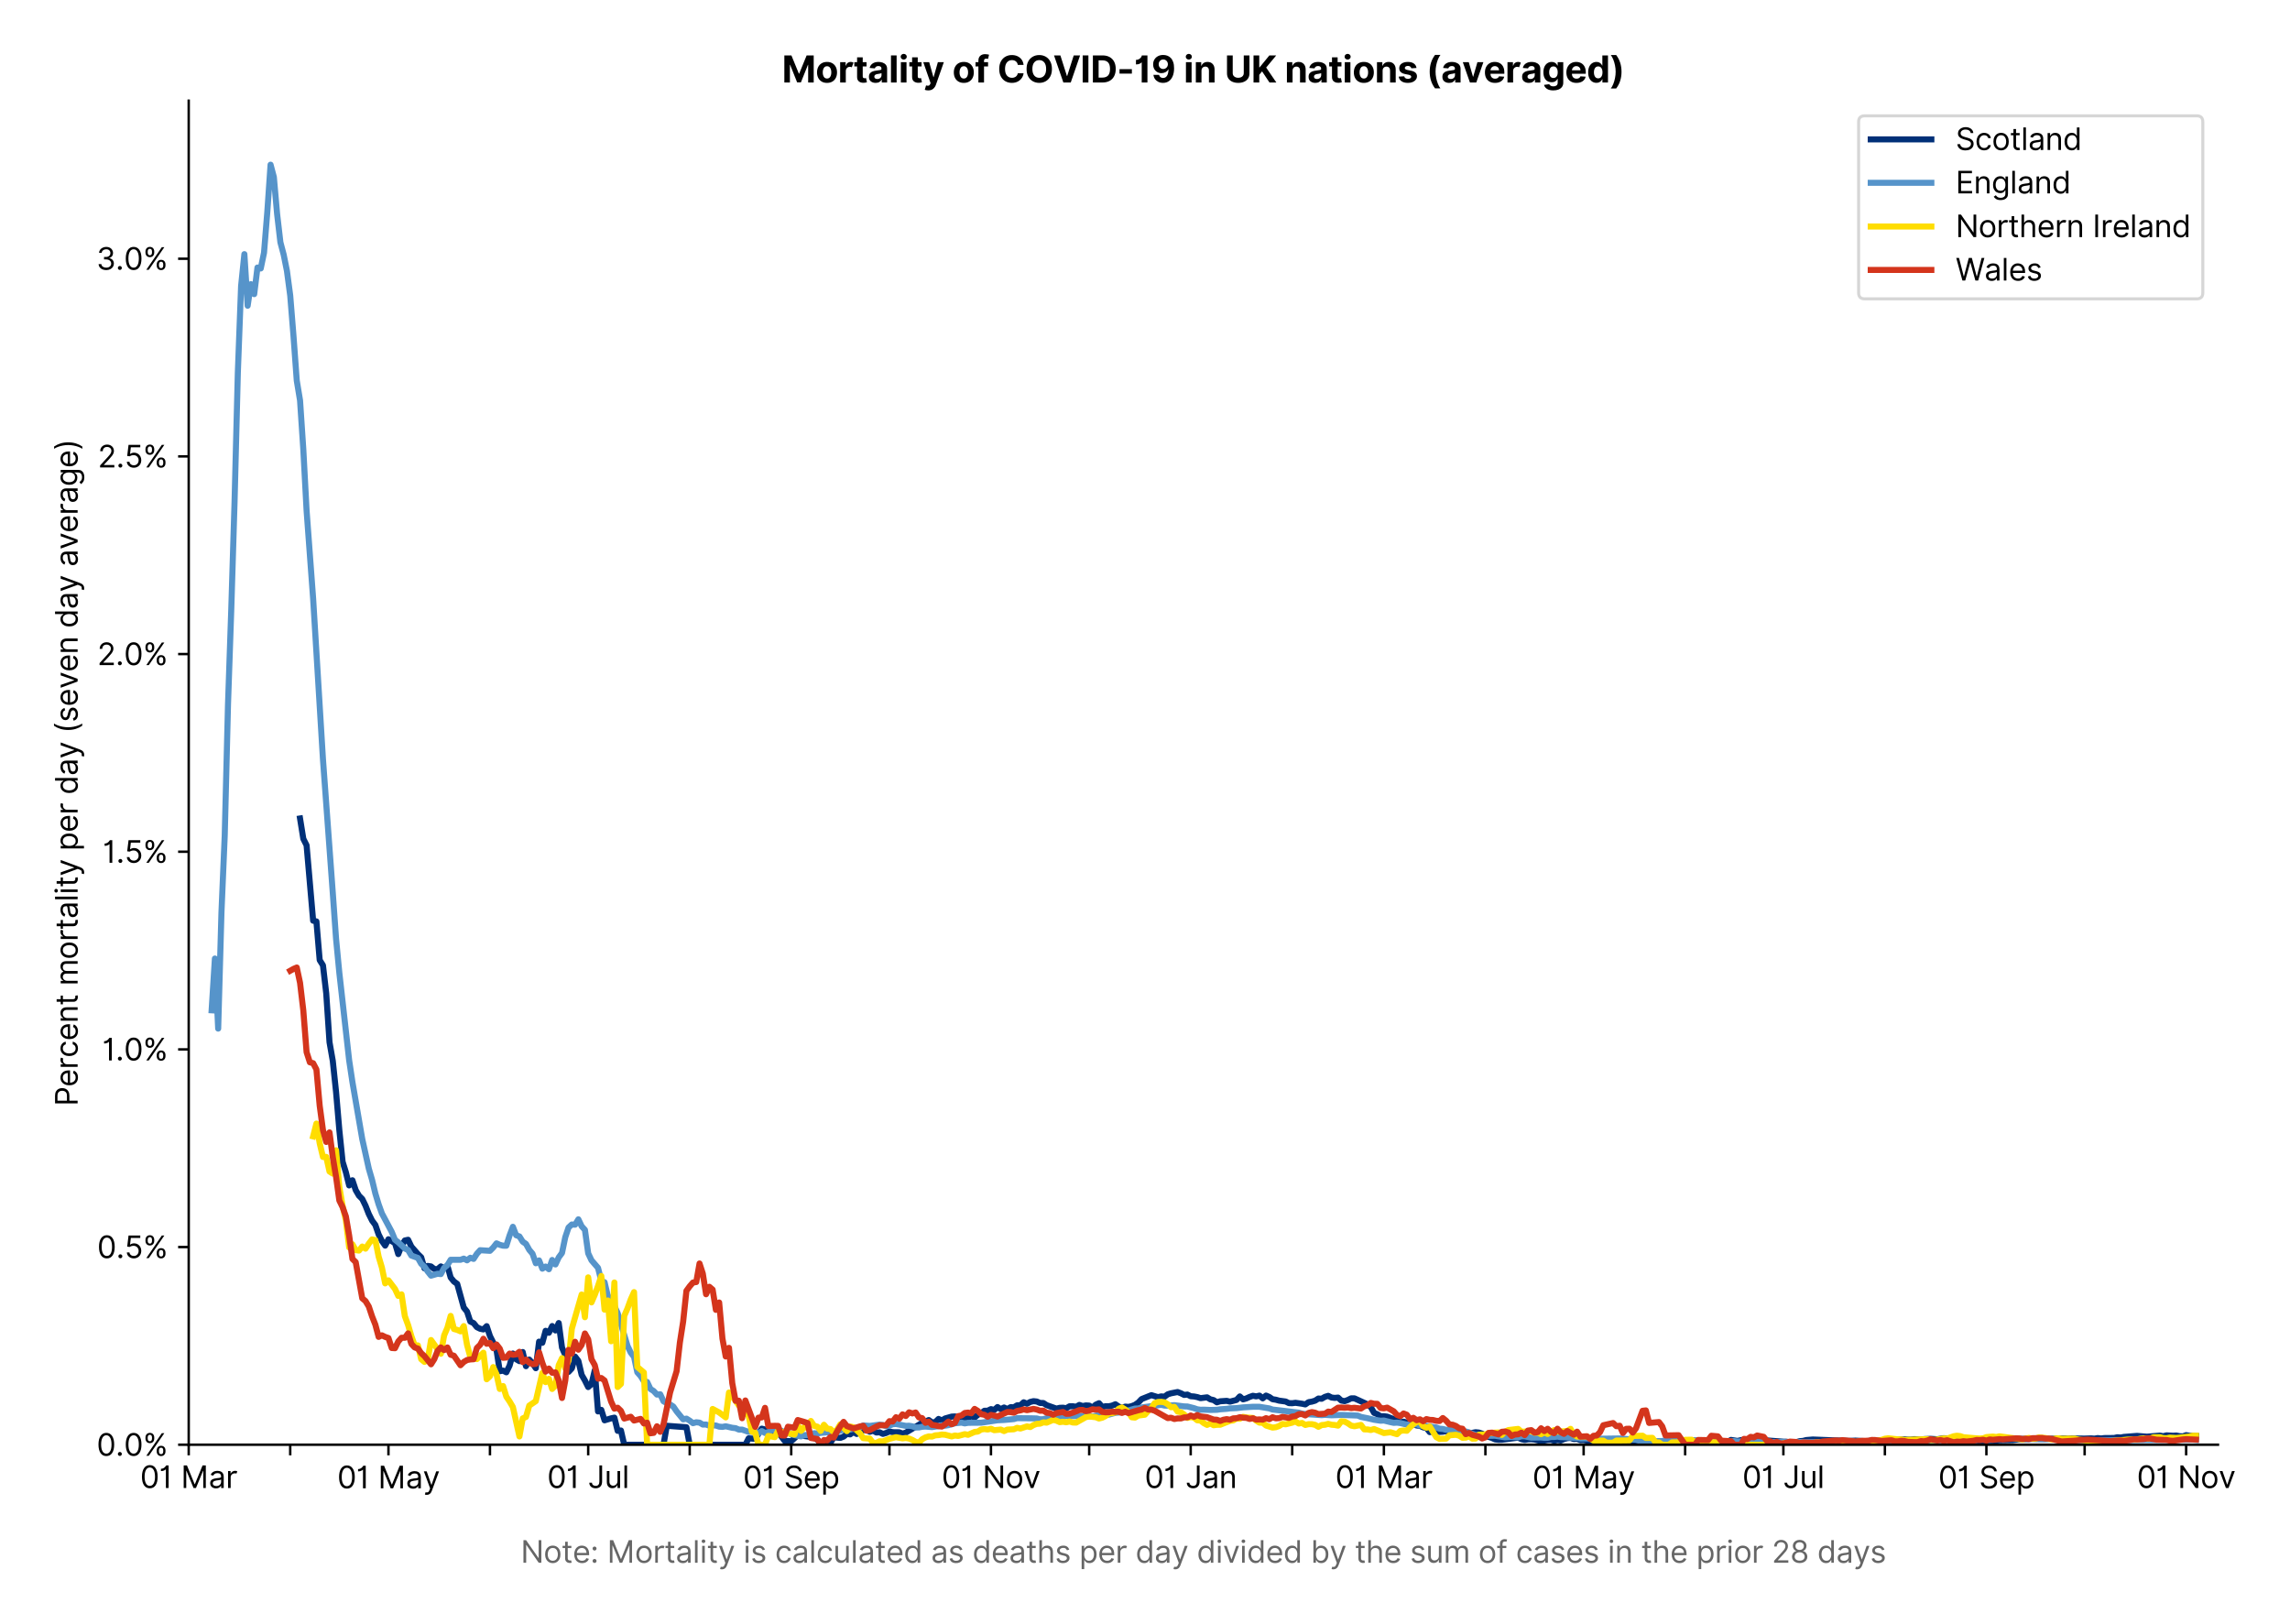 <?xml version="1.0" encoding="utf-8" standalone="no"?>
<!DOCTYPE svg PUBLIC "-//W3C//DTD SVG 1.1//EN"
  "http://www.w3.org/Graphics/SVG/1.1/DTD/svg11.dtd">
<svg version="1.1" viewBox="0 0 755.64 535.807" xmlns="http://www.w3.org/2000/svg" xmlns:xlink="http://www.w3.org/1999/xlink">
 <defs>
  <style type="text/css">*{stroke-linecap:butt;stroke-linejoin:round;}</style>
 </defs>
 <g id="figure_1">
  <g id="patch_1">
   <path d="M 0 535.807 
L 755.64 535.807 
L 755.64 0 
L 0 0 
z
" style="fill:#ffffff;"/>
  </g>
  <g id="axes_1">
   <g id="patch_2">
    <path d="M 62.269 476.745 
L 731.869 476.745 
L 731.869 33.225 
L 62.269 33.225 
z
" style="fill:#ffffff;"/>
   </g>
   <g id="matplotlib.axis_1">
    <g id="xtick_1">
     <g id="line2d_1">
      <defs>
       <path d="M 0 0 
L 0 3.5 
" id="mc3faa4611c" style="stroke:#000000;stroke-width:0.8;"/>
      </defs>
      <g>
       <use style="stroke:#000000;stroke-width:0.8;" x="62.269" xlink:href="#mc3faa4611c" y="476.745"/>
      </g>
     </g>
     <g id="text_1">
      <!-- 01 Mar -->
      <g transform="translate(46.232 491.018)scale(0.1 -0.1)">
       <defs>
        <path d="M 2000 -64 
Q 1230 -64 806 561 
Q 382 1186 382 2327 
Q 382 3459 809 4088 
Q 1236 4718 2000 4718 
Q 2764 4718 3191 4088 
Q 3618 3459 3618 2327 
Q 3618 1186 3194 561 
Q 2771 -64 2000 -64 
z
M 2000 436 
Q 2509 436 2791 927 
Q 3073 1418 3073 2327 
Q 3073 3234 2789 3730 
Q 2505 4227 2000 4227 
Q 1496 4227 1211 3730 
Q 927 3234 927 2327 
Q 927 1418 1210 927 
Q 1493 436 2000 436 
z
" id="Inter-Regular-30" transform="scale(0.016)"/>
        <path d="M 1973 4655 
L 1973 0 
L 1409 0 
L 1409 3836 
L 1373 3836 
Q 1341 3773 1209 3692 
Q 1077 3611 868 3551 
Q 659 3491 391 3491 
L 391 3964 
Q 661 3964 859 4061 
Q 1057 4159 1190 4291 
Q 1323 4423 1392 4529 
Q 1461 4636 1473 4655 
L 1973 4655 
z
" id="Inter-Regular-31" transform="scale(0.016)"/>
        <path id="Inter-Regular-20" transform="scale(0.016)"/>
        <path d="M 564 4655 
L 1236 4655 
L 2818 791 
L 2873 791 
L 4455 4655 
L 5127 4655 
L 5127 0 
L 4600 0 
L 4600 3536 
L 4555 3536 
L 3100 0 
L 2591 0 
L 1136 3536 
L 1091 3536 
L 1091 0 
L 564 0 
L 564 4655 
z
" id="Inter-Regular-4d" transform="scale(0.016)"/>
        <path d="M 1518 -82 
Q 1186 -82 916 44 
Q 646 170 486 410 
Q 327 650 327 991 
Q 327 1291 445 1478 
Q 564 1666 761 1773 
Q 959 1880 1199 1933 
Q 1439 1986 1682 2018 
Q 2000 2059 2199 2080 
Q 2398 2102 2490 2154 
Q 2582 2207 2582 2336 
L 2582 2355 
Q 2582 2691 2399 2877 
Q 2216 3064 1846 3064 
Q 1461 3064 1243 2895 
Q 1025 2727 936 2536 
L 427 2718 
Q 564 3036 792 3214 
Q 1021 3393 1292 3464 
Q 1564 3536 1827 3536 
Q 1996 3536 2215 3496 
Q 2434 3457 2640 3334 
Q 2846 3211 2982 2963 
Q 3118 2716 3118 2300 
L 3118 0 
L 2582 0 
L 2582 473 
L 2555 473 
Q 2500 359 2373 229 
Q 2246 100 2034 9 
Q 1823 -82 1518 -82 
z
M 1600 400 
Q 1918 400 2137 525 
Q 2357 650 2469 847 
Q 2582 1045 2582 1264 
L 2582 1755 
Q 2548 1714 2433 1681 
Q 2318 1648 2169 1624 
Q 2021 1600 1881 1583 
Q 1741 1566 1655 1555 
Q 1446 1527 1265 1467 
Q 1084 1407 974 1287 
Q 864 1168 864 964 
Q 864 684 1072 542 
Q 1280 400 1600 400 
z
" id="Inter-Regular-61" transform="scale(0.016)"/>
        <path d="M 491 0 
L 491 3491 
L 1009 3491 
L 1009 2964 
L 1046 2964 
Q 1139 3223 1389 3384 
Q 1639 3545 1955 3545 
Q 2100 3545 2209 3511 
Q 2318 3477 2400 3418 
L 2218 2964 
Q 2161 2993 2085 3010 
Q 2009 3027 1909 3027 
Q 1527 3027 1277 2794 
Q 1027 2561 1027 2209 
L 1027 0 
L 491 0 
z
" id="Inter-Regular-72" transform="scale(0.016)"/>
       </defs>
       <use xlink:href="#Inter-Regular-30"/>
       <use x="62.5" xlink:href="#Inter-Regular-31"/>
       <use x="106.676" xlink:href="#Inter-Regular-20"/>
       <use x="134.801" xlink:href="#Inter-Regular-4d"/>
       <use x="225.994" xlink:href="#Inter-Regular-61"/>
       <use x="282.386" xlink:href="#Inter-Regular-72"/>
      </g>
     </g>
    </g>
    <g id="xtick_2">
     <g id="line2d_2">
      <g>
       <use style="stroke:#000000;stroke-width:0.8;" x="95.764" xlink:href="#mc3faa4611c" y="476.745"/>
      </g>
     </g>
    </g>
    <g id="xtick_3">
     <g id="line2d_3">
      <g>
       <use style="stroke:#000000;stroke-width:0.8;" x="128.179" xlink:href="#mc3faa4611c" y="476.745"/>
      </g>
     </g>
     <g id="text_2">
      <!-- 01 May -->
      <g transform="translate(111.276 491.117)scale(0.1 -0.1)">
       <defs>
        <path d="M 818 -1355 
Q 682 -1355 575 -1333 
Q 468 -1311 427 -1291 
L 564 -818 
Q 857 -893 1053 -814 
Q 1250 -736 1391 -345 
L 1509 -18 
L 218 3491 
L 800 3491 
L 1764 709 
L 1800 709 
L 2764 3491 
L 3346 3491 
L 1846 -564 
Q 1550 -1355 818 -1355 
z
" id="Inter-Regular-79" transform="scale(0.016)"/>
       </defs>
       <use xlink:href="#Inter-Regular-30"/>
       <use x="62.5" xlink:href="#Inter-Regular-31"/>
       <use x="106.676" xlink:href="#Inter-Regular-20"/>
       <use x="134.801" xlink:href="#Inter-Regular-4d"/>
       <use x="225.994" xlink:href="#Inter-Regular-61"/>
       <use x="282.386" xlink:href="#Inter-Regular-79"/>
      </g>
     </g>
    </g>
    <g id="xtick_4">
     <g id="line2d_4">
      <g>
       <use style="stroke:#000000;stroke-width:0.8;" x="161.674" xlink:href="#mc3faa4611c" y="476.745"/>
      </g>
     </g>
    </g>
    <g id="xtick_5">
     <g id="line2d_5">
      <g>
       <use style="stroke:#000000;stroke-width:0.8;" x="194.089" xlink:href="#mc3faa4611c" y="476.745"/>
      </g>
     </g>
     <g id="text_3">
      <!-- 01 Jul -->
      <g transform="translate(180.545 491.018)scale(0.1 -0.1)">
       <defs>
        <path d="M 2346 4655 
L 2909 4655 
L 2909 1327 
Q 2909 657 2549 296 
Q 2189 -64 1582 -64 
Q 1200 -64 902 76 
Q 605 216 434 475 
Q 264 734 264 1091 
L 818 1091 
Q 818 795 1034 615 
Q 1250 436 1582 436 
Q 1948 436 2147 664 
Q 2346 893 2346 1327 
L 2346 4655 
z
" id="Inter-Regular-4a" transform="scale(0.016)"/>
        <path d="M 2691 1427 
L 2691 3491 
L 3227 3491 
L 3227 0 
L 2691 0 
L 2691 591 
L 2655 591 
Q 2532 325 2273 140 
Q 2014 -45 1618 -45 
Q 1127 -45 809 280 
Q 491 605 491 1273 
L 491 3491 
L 1027 3491 
L 1027 1309 
Q 1027 927 1242 700 
Q 1457 473 1791 473 
Q 1991 473 2199 575 
Q 2407 677 2549 888 
Q 2691 1100 2691 1427 
z
" id="Inter-Regular-75" transform="scale(0.016)"/>
        <path d="M 1027 4655 
L 1027 0 
L 491 0 
L 491 4655 
L 1027 4655 
z
" id="Inter-Regular-6c" transform="scale(0.016)"/>
       </defs>
       <use xlink:href="#Inter-Regular-30"/>
       <use x="62.5" xlink:href="#Inter-Regular-31"/>
       <use x="106.676" xlink:href="#Inter-Regular-20"/>
       <use x="134.801" xlink:href="#Inter-Regular-4a"/>
       <use x="189.063" xlink:href="#Inter-Regular-75"/>
       <use x="247.159" xlink:href="#Inter-Regular-6c"/>
      </g>
     </g>
    </g>
    <g id="xtick_6">
     <g id="line2d_6">
      <g>
       <use style="stroke:#000000;stroke-width:0.8;" x="227.584" xlink:href="#mc3faa4611c" y="476.745"/>
      </g>
     </g>
    </g>
    <g id="xtick_7">
     <g id="line2d_7">
      <g>
       <use style="stroke:#000000;stroke-width:0.8;" x="261.079" xlink:href="#mc3faa4611c" y="476.745"/>
      </g>
     </g>
     <g id="text_4">
      <!-- 01 Sep -->
      <g transform="translate(245.192 491.117)scale(0.1 -0.1)">
       <defs>
        <path d="M 3109 3491 
Q 3068 3836 2777 4027 
Q 2486 4218 2064 4218 
Q 1600 4218 1318 3999 
Q 1036 3780 1036 3445 
Q 1036 3195 1189 3042 
Q 1343 2889 1553 2803 
Q 1764 2718 1936 2673 
L 2409 2545 
Q 2591 2498 2815 2414 
Q 3039 2330 3244 2185 
Q 3450 2041 3584 1816 
Q 3718 1591 3718 1264 
Q 3718 886 3521 581 
Q 3325 277 2949 97 
Q 2573 -82 2036 -82 
Q 1286 -82 845 272 
Q 405 627 364 1200 
L 946 1200 
Q 968 936 1124 764 
Q 1280 593 1519 510 
Q 1759 427 2036 427 
Q 2359 427 2616 533 
Q 2873 639 3023 828 
Q 3173 1018 3173 1273 
Q 3173 1505 3043 1650 
Q 2914 1795 2702 1886 
Q 2491 1977 2246 2045 
L 1673 2209 
Q 1127 2366 809 2657 
Q 491 2948 491 3418 
Q 491 3809 703 4101 
Q 916 4393 1276 4555 
Q 1636 4718 2082 4718 
Q 2532 4718 2882 4558 
Q 3232 4398 3437 4120 
Q 3643 3843 3655 3491 
L 3109 3491 
z
" id="Inter-Regular-53" transform="scale(0.016)"/>
        <path d="M 1955 -73 
Q 1450 -73 1085 151 
Q 721 375 524 778 
Q 327 1182 327 1718 
Q 327 2255 524 2665 
Q 721 3075 1074 3305 
Q 1427 3536 1900 3536 
Q 2173 3536 2439 3445 
Q 2705 3355 2923 3151 
Q 3141 2948 3270 2614 
Q 3400 2280 3400 1791 
L 3400 1564 
L 866 1564 
Q 884 1005 1183 707 
Q 1482 409 1955 409 
Q 2271 409 2498 545 
Q 2725 682 2827 955 
L 3346 809 
Q 3223 414 2854 170 
Q 2486 -73 1955 -73 
z
M 866 2027 
L 2855 2027 
Q 2855 2470 2595 2762 
Q 2336 3055 1900 3055 
Q 1593 3055 1368 2911 
Q 1143 2768 1013 2533 
Q 884 2298 866 2027 
z
" id="Inter-Regular-65" transform="scale(0.016)"/>
        <path d="M 491 -1309 
L 491 3491 
L 1009 3491 
L 1009 2936 
L 1073 2936 
Q 1132 3027 1237 3169 
Q 1343 3311 1542 3423 
Q 1741 3536 2082 3536 
Q 2523 3536 2859 3315 
Q 3196 3095 3384 2690 
Q 3573 2286 3573 1736 
Q 3573 1182 3384 776 
Q 3196 370 2861 148 
Q 2527 -73 2091 -73 
Q 1755 -73 1552 39 
Q 1350 152 1241 296 
Q 1132 441 1073 536 
L 1027 536 
L 1027 -1309 
L 491 -1309 
z
M 1018 1745 
Q 1018 1152 1276 780 
Q 1534 409 2018 409 
Q 2355 409 2581 587 
Q 2807 766 2921 1069 
Q 3036 1373 3036 1745 
Q 3036 2114 2923 2410 
Q 2811 2707 2585 2881 
Q 2359 3055 2018 3055 
Q 1527 3055 1272 2693 
Q 1018 2332 1018 1745 
z
" id="Inter-Regular-70" transform="scale(0.016)"/>
       </defs>
       <use xlink:href="#Inter-Regular-30"/>
       <use x="62.5" xlink:href="#Inter-Regular-31"/>
       <use x="106.676" xlink:href="#Inter-Regular-20"/>
       <use x="134.801" xlink:href="#Inter-Regular-53"/>
       <use x="198.58" xlink:href="#Inter-Regular-65"/>
       <use x="256.818" xlink:href="#Inter-Regular-70"/>
      </g>
     </g>
    </g>
    <g id="xtick_8">
     <g id="line2d_8">
      <g>
       <use style="stroke:#000000;stroke-width:0.8;" x="293.494" xlink:href="#mc3faa4611c" y="476.745"/>
      </g>
     </g>
    </g>
    <g id="xtick_9">
     <g id="line2d_9">
      <g>
       <use style="stroke:#000000;stroke-width:0.8;" x="326.989" xlink:href="#mc3faa4611c" y="476.745"/>
      </g>
     </g>
     <g id="text_5">
      <!-- 01 Nov -->
      <g transform="translate(310.718 491.018)scale(0.1 -0.1)">
       <defs>
        <path d="M 4255 4655 
L 4255 0 
L 3709 0 
L 1173 3655 
L 1127 3655 
L 1127 0 
L 564 0 
L 564 4655 
L 1109 4655 
L 3655 991 
L 3700 991 
L 3700 4655 
L 4255 4655 
z
" id="Inter-Regular-4e" transform="scale(0.016)"/>
        <path d="M 1909 -73 
Q 1436 -73 1080 152 
Q 725 377 526 781 
Q 327 1186 327 1727 
Q 327 2273 526 2679 
Q 725 3086 1080 3311 
Q 1436 3536 1909 3536 
Q 2382 3536 2737 3311 
Q 3093 3086 3292 2679 
Q 3491 2273 3491 1727 
Q 3491 1186 3292 781 
Q 3093 377 2737 152 
Q 2382 -73 1909 -73 
z
M 1909 409 
Q 2268 409 2500 593 
Q 2732 777 2843 1077 
Q 2955 1377 2955 1727 
Q 2955 2077 2843 2379 
Q 2732 2682 2500 2868 
Q 2268 3055 1909 3055 
Q 1550 3055 1318 2868 
Q 1086 2682 975 2379 
Q 864 2077 864 1727 
Q 864 1377 975 1077 
Q 1086 777 1318 593 
Q 1550 409 1909 409 
z
" id="Inter-Regular-6f" transform="scale(0.016)"/>
        <path d="M 3346 3491 
L 2055 0 
L 1509 0 
L 218 3491 
L 800 3491 
L 1764 709 
L 1800 709 
L 2764 3491 
L 3346 3491 
z
" id="Inter-Regular-76" transform="scale(0.016)"/>
       </defs>
       <use xlink:href="#Inter-Regular-30"/>
       <use x="62.5" xlink:href="#Inter-Regular-31"/>
       <use x="106.676" xlink:href="#Inter-Regular-20"/>
       <use x="134.801" xlink:href="#Inter-Regular-4e"/>
       <use x="210.085" xlink:href="#Inter-Regular-6f"/>
       <use x="269.744" xlink:href="#Inter-Regular-76"/>
      </g>
     </g>
    </g>
    <g id="xtick_10">
     <g id="line2d_10">
      <g>
       <use style="stroke:#000000;stroke-width:0.8;" x="359.404" xlink:href="#mc3faa4611c" y="476.745"/>
      </g>
     </g>
    </g>
    <g id="xtick_11">
     <g id="line2d_11">
      <g>
       <use style="stroke:#000000;stroke-width:0.8;" x="392.899" xlink:href="#mc3faa4611c" y="476.745"/>
      </g>
     </g>
     <g id="text_6">
      <!-- 01 Jan -->
      <g transform="translate(377.7 491.018)scale(0.1 -0.1)">
       <defs>
        <path d="M 1027 2100 
L 1027 0 
L 491 0 
L 491 3491 
L 1009 3491 
L 1009 2945 
L 1055 2945 
Q 1177 3211 1427 3373 
Q 1677 3536 2073 3536 
Q 2602 3536 2928 3211 
Q 3255 2886 3255 2218 
L 3255 0 
L 2718 0 
L 2718 2182 
Q 2718 2593 2504 2824 
Q 2291 3055 1918 3055 
Q 1534 3055 1280 2806 
Q 1027 2557 1027 2100 
z
" id="Inter-Regular-6e" transform="scale(0.016)"/>
       </defs>
       <use xlink:href="#Inter-Regular-30"/>
       <use x="62.5" xlink:href="#Inter-Regular-31"/>
       <use x="106.676" xlink:href="#Inter-Regular-20"/>
       <use x="134.801" xlink:href="#Inter-Regular-4a"/>
       <use x="189.063" xlink:href="#Inter-Regular-61"/>
       <use x="245.455" xlink:href="#Inter-Regular-6e"/>
      </g>
     </g>
    </g>
    <g id="xtick_12">
     <g id="line2d_12">
      <g>
       <use style="stroke:#000000;stroke-width:0.8;" x="426.395" xlink:href="#mc3faa4611c" y="476.745"/>
      </g>
     </g>
    </g>
    <g id="xtick_13">
     <g id="line2d_13">
      <g>
       <use style="stroke:#000000;stroke-width:0.8;" x="456.648" xlink:href="#mc3faa4611c" y="476.745"/>
      </g>
     </g>
     <g id="text_7">
      <!-- 01 Mar -->
      <g transform="translate(440.612 491.018)scale(0.1 -0.1)">
       <use xlink:href="#Inter-Regular-30"/>
       <use x="62.5" xlink:href="#Inter-Regular-31"/>
       <use x="106.676" xlink:href="#Inter-Regular-20"/>
       <use x="134.801" xlink:href="#Inter-Regular-4d"/>
       <use x="225.994" xlink:href="#Inter-Regular-61"/>
       <use x="282.386" xlink:href="#Inter-Regular-72"/>
      </g>
     </g>
    </g>
    <g id="xtick_14">
     <g id="line2d_14">
      <g>
       <use style="stroke:#000000;stroke-width:0.8;" x="490.144" xlink:href="#mc3faa4611c" y="476.745"/>
      </g>
     </g>
    </g>
    <g id="xtick_15">
     <g id="line2d_15">
      <g>
       <use style="stroke:#000000;stroke-width:0.8;" x="522.558" xlink:href="#mc3faa4611c" y="476.745"/>
      </g>
     </g>
     <g id="text_8">
      <!-- 01 May -->
      <g transform="translate(505.655 491.117)scale(0.1 -0.1)">
       <use xlink:href="#Inter-Regular-30"/>
       <use x="62.5" xlink:href="#Inter-Regular-31"/>
       <use x="106.676" xlink:href="#Inter-Regular-20"/>
       <use x="134.801" xlink:href="#Inter-Regular-4d"/>
       <use x="225.994" xlink:href="#Inter-Regular-61"/>
       <use x="282.386" xlink:href="#Inter-Regular-79"/>
      </g>
     </g>
    </g>
    <g id="xtick_16">
     <g id="line2d_16">
      <g>
       <use style="stroke:#000000;stroke-width:0.8;" x="556.054" xlink:href="#mc3faa4611c" y="476.745"/>
      </g>
     </g>
    </g>
    <g id="xtick_17">
     <g id="line2d_17">
      <g>
       <use style="stroke:#000000;stroke-width:0.8;" x="588.468" xlink:href="#mc3faa4611c" y="476.745"/>
      </g>
     </g>
     <g id="text_9">
      <!-- 01 Jul -->
      <g transform="translate(574.925 491.018)scale(0.1 -0.1)">
       <use xlink:href="#Inter-Regular-30"/>
       <use x="62.5" xlink:href="#Inter-Regular-31"/>
       <use x="106.676" xlink:href="#Inter-Regular-20"/>
       <use x="134.801" xlink:href="#Inter-Regular-4a"/>
       <use x="189.063" xlink:href="#Inter-Regular-75"/>
       <use x="247.159" xlink:href="#Inter-Regular-6c"/>
      </g>
     </g>
    </g>
    <g id="xtick_18">
     <g id="line2d_18">
      <g>
       <use style="stroke:#000000;stroke-width:0.8;" x="621.964" xlink:href="#mc3faa4611c" y="476.745"/>
      </g>
     </g>
    </g>
    <g id="xtick_19">
     <g id="line2d_19">
      <g>
       <use style="stroke:#000000;stroke-width:0.8;" x="655.459" xlink:href="#mc3faa4611c" y="476.745"/>
      </g>
     </g>
     <g id="text_10">
      <!-- 01 Sep -->
      <g transform="translate(639.571 491.117)scale(0.1 -0.1)">
       <use xlink:href="#Inter-Regular-30"/>
       <use x="62.5" xlink:href="#Inter-Regular-31"/>
       <use x="106.676" xlink:href="#Inter-Regular-20"/>
       <use x="134.801" xlink:href="#Inter-Regular-53"/>
       <use x="198.58" xlink:href="#Inter-Regular-65"/>
       <use x="256.818" xlink:href="#Inter-Regular-70"/>
      </g>
     </g>
    </g>
    <g id="xtick_20">
     <g id="line2d_20">
      <g>
       <use style="stroke:#000000;stroke-width:0.8;" x="687.874" xlink:href="#mc3faa4611c" y="476.745"/>
      </g>
     </g>
    </g>
    <g id="xtick_21">
     <g id="line2d_21">
      <g>
       <use style="stroke:#000000;stroke-width:0.8;" x="721.369" xlink:href="#mc3faa4611c" y="476.745"/>
      </g>
     </g>
     <g id="text_11">
      <!-- 01 Nov -->
      <g transform="translate(705.098 491.018)scale(0.1 -0.1)">
       <use xlink:href="#Inter-Regular-30"/>
       <use x="62.5" xlink:href="#Inter-Regular-31"/>
       <use x="106.676" xlink:href="#Inter-Regular-20"/>
       <use x="134.801" xlink:href="#Inter-Regular-4e"/>
       <use x="210.085" xlink:href="#Inter-Regular-6f"/>
       <use x="269.744" xlink:href="#Inter-Regular-76"/>
      </g>
     </g>
    </g>
    <g id="text_12">
     <!--  -->
     <g style="fill:#666666;" transform="translate(397.069 504.507)scale(0.1 -0.1)"/>
     <!-- Note: Mortality is calculated as deaths per day divided by the sum of cases in the prior 28 days -->
     <g style="fill:#666666;" transform="translate(171.823 515.69)scale(0.1 -0.1)">
      <defs>
       <path d="M 2009 3491 
L 2009 3036 
L 1264 3036 
L 1264 1000 
Q 1264 773 1331 660 
Q 1398 548 1503 510 
Q 1609 473 1727 473 
Q 1816 473 1873 483 
Q 1930 493 1964 500 
L 2073 18 
Q 2018 -2 1920 -23 
Q 1823 -45 1673 -45 
Q 1446 -45 1228 52 
Q 1011 150 869 350 
Q 727 550 727 855 
L 727 3036 
L 200 3036 
L 200 3491 
L 727 3491 
L 727 4327 
L 1264 4327 
L 1264 3491 
L 2009 3491 
z
" id="Inter-Regular-74" transform="scale(0.016)"/>
       <path d="M 882 -36 
Q 714 -36 593 84 
Q 473 205 473 373 
Q 473 541 593 661 
Q 714 782 882 782 
Q 1050 782 1170 661 
Q 1291 541 1291 373 
Q 1291 205 1170 84 
Q 1050 -36 882 -36 
z
M 882 2524 
Q 714 2524 593 2644 
Q 473 2765 473 2933 
Q 473 3101 593 3221 
Q 714 3342 882 3342 
Q 1050 3342 1170 3221 
Q 1291 3101 1291 2933 
Q 1291 2765 1170 2644 
Q 1050 2524 882 2524 
z
" id="Inter-Regular-3a" transform="scale(0.016)"/>
       <path d="M 491 0 
L 491 3491 
L 1027 3491 
L 1027 0 
L 491 0 
z
M 764 4073 
Q 607 4073 494 4179 
Q 382 4286 382 4436 
Q 382 4586 494 4693 
Q 607 4800 764 4800 
Q 921 4800 1033 4693 
Q 1146 4586 1146 4436 
Q 1146 4286 1033 4179 
Q 921 4073 764 4073 
z
" id="Inter-Regular-69" transform="scale(0.016)"/>
       <path d="M 2964 2709 
L 2482 2573 
Q 2411 2755 2245 2914 
Q 2080 3073 1727 3073 
Q 1407 3073 1194 2926 
Q 982 2780 982 2555 
Q 982 2355 1127 2239 
Q 1273 2123 1582 2045 
L 2100 1918 
Q 3027 1691 3027 973 
Q 3027 673 2855 436 
Q 2684 200 2377 63 
Q 2071 -73 1664 -73 
Q 1130 -73 780 159 
Q 430 391 336 836 
L 846 964 
Q 989 400 1655 400 
Q 2030 400 2251 560 
Q 2473 720 2473 945 
Q 2473 1316 1955 1436 
L 1373 1573 
Q 893 1686 669 1926 
Q 446 2166 446 2527 
Q 446 2823 613 3050 
Q 780 3277 1069 3406 
Q 1359 3536 1727 3536 
Q 2246 3536 2542 3309 
Q 2839 3082 2964 2709 
z
" id="Inter-Regular-73" transform="scale(0.016)"/>
       <path d="M 1909 -73 
Q 1418 -73 1063 159 
Q 709 391 518 798 
Q 327 1205 327 1727 
Q 327 2259 524 2667 
Q 721 3075 1074 3305 
Q 1427 3536 1900 3536 
Q 2268 3536 2563 3400 
Q 2859 3264 3047 3018 
Q 3236 2773 3282 2445 
L 2746 2445 
Q 2684 2684 2474 2869 
Q 2264 3055 1909 3055 
Q 1439 3055 1151 2697 
Q 864 2339 864 1745 
Q 864 1139 1148 774 
Q 1432 409 1909 409 
Q 2223 409 2447 570 
Q 2671 732 2746 1018 
L 3282 1018 
Q 3236 709 3058 462 
Q 2880 216 2588 71 
Q 2296 -73 1909 -73 
z
" id="Inter-Regular-63" transform="scale(0.016)"/>
       <path d="M 1809 -73 
Q 1373 -73 1039 148 
Q 705 370 516 776 
Q 327 1182 327 1736 
Q 327 2286 516 2690 
Q 705 3095 1041 3315 
Q 1377 3536 1818 3536 
Q 2159 3536 2358 3423 
Q 2557 3311 2662 3169 
Q 2768 3027 2827 2936 
L 2873 2936 
L 2873 4655 
L 3409 4655 
L 3409 0 
L 2891 0 
L 2891 536 
L 2827 536 
Q 2768 441 2659 296 
Q 2550 152 2348 39 
Q 2146 -73 1809 -73 
z
M 1882 409 
Q 2366 409 2624 780 
Q 2882 1152 2882 1745 
Q 2882 2332 2627 2693 
Q 2373 3055 1882 3055 
Q 1541 3055 1315 2881 
Q 1089 2707 976 2410 
Q 864 2114 864 1745 
Q 864 1373 978 1069 
Q 1093 766 1319 587 
Q 1546 409 1882 409 
z
" id="Inter-Regular-64" transform="scale(0.016)"/>
       <path d="M 1027 2100 
L 1027 0 
L 491 0 
L 491 4655 
L 1027 4655 
L 1027 2945 
L 1073 2945 
Q 1196 3216 1442 3376 
Q 1689 3536 2100 3536 
Q 2636 3536 2963 3213 
Q 3291 2891 3291 2218 
L 3291 0 
L 2755 0 
L 2755 2182 
Q 2755 2598 2540 2826 
Q 2325 3055 1946 3055 
Q 1548 3055 1287 2806 
Q 1027 2557 1027 2100 
z
" id="Inter-Regular-68" transform="scale(0.016)"/>
       <path d="M 564 0 
L 564 4655 
L 1100 4655 
L 1100 2936 
L 1146 2936 
Q 1205 3027 1310 3169 
Q 1416 3311 1615 3423 
Q 1814 3536 2155 3536 
Q 2596 3536 2932 3315 
Q 3268 3095 3457 2690 
Q 3646 2286 3646 1736 
Q 3646 1182 3457 776 
Q 3268 370 2934 148 
Q 2600 -73 2164 -73 
Q 1827 -73 1625 39 
Q 1423 152 1314 296 
Q 1205 441 1146 536 
L 1082 536 
L 1082 0 
L 564 0 
z
M 1091 1745 
Q 1091 1152 1349 780 
Q 1607 409 2091 409 
Q 2427 409 2653 587 
Q 2880 766 2994 1069 
Q 3109 1373 3109 1745 
Q 3109 2114 2996 2410 
Q 2884 2707 2658 2881 
Q 2432 3055 2091 3055 
Q 1600 3055 1345 2693 
Q 1091 2332 1091 1745 
z
" id="Inter-Regular-62" transform="scale(0.016)"/>
       <path d="M 491 0 
L 491 3491 
L 1009 3491 
L 1009 2945 
L 1055 2945 
Q 1164 3225 1407 3380 
Q 1650 3536 1991 3536 
Q 2336 3536 2567 3380 
Q 2798 3225 2927 2945 
L 2964 2945 
Q 3098 3216 3366 3376 
Q 3634 3536 4009 3536 
Q 4477 3536 4775 3244 
Q 5073 2952 5073 2336 
L 5073 0 
L 4536 0 
L 4536 2336 
Q 4536 2723 4325 2889 
Q 4114 3055 3827 3055 
Q 3459 3055 3257 2833 
Q 3055 2611 3055 2273 
L 3055 0 
L 2509 0 
L 2509 2391 
Q 2509 2689 2316 2872 
Q 2123 3055 1818 3055 
Q 1609 3055 1428 2943 
Q 1248 2832 1137 2635 
Q 1027 2439 1027 2182 
L 1027 0 
L 491 0 
z
" id="Inter-Regular-6d" transform="scale(0.016)"/>
       <path d="M 2046 3491 
L 2046 3036 
L 1264 3036 
L 1264 0 
L 727 0 
L 727 3036 
L 164 3036 
L 164 3491 
L 727 3491 
L 727 3973 
Q 727 4273 868 4473 
Q 1009 4673 1234 4773 
Q 1459 4873 1709 4873 
Q 1907 4873 2032 4841 
Q 2157 4809 2218 4782 
L 2064 4318 
Q 2023 4332 1951 4352 
Q 1880 4373 1764 4373 
Q 1498 4373 1381 4239 
Q 1264 4105 1264 3845 
L 1264 3491 
L 2046 3491 
z
" id="Inter-Regular-66" transform="scale(0.016)"/>
       <path d="M 482 0 
L 482 409 
L 2018 2091 
Q 2289 2386 2464 2605 
Q 2639 2825 2724 3019 
Q 2809 3214 2809 3427 
Q 2809 3795 2553 4011 
Q 2298 4227 1918 4227 
Q 1514 4227 1275 3985 
Q 1036 3743 1036 3345 
L 500 3345 
Q 500 3755 688 4064 
Q 877 4373 1203 4545 
Q 1530 4718 1936 4718 
Q 2346 4718 2661 4545 
Q 2977 4373 3156 4079 
Q 3336 3786 3336 3427 
Q 3336 3170 3244 2926 
Q 3152 2682 2926 2383 
Q 2700 2084 2300 1655 
L 1255 536 
L 1255 500 
L 3418 500 
L 3418 0 
L 482 0 
z
" id="Inter-Regular-32" transform="scale(0.016)"/>
       <path d="M 1973 -64 
Q 1505 -64 1147 103 
Q 789 270 589 564 
Q 389 859 391 1236 
Q 389 1532 507 1783 
Q 625 2034 830 2203 
Q 1036 2373 1291 2418 
L 1291 2445 
Q 957 2532 759 2821 
Q 561 3111 564 3482 
Q 561 3836 743 4115 
Q 925 4395 1244 4556 
Q 1564 4718 1973 4718 
Q 2377 4718 2695 4556 
Q 3014 4395 3197 4115 
Q 3380 3836 3382 3482 
Q 3380 3111 3181 2821 
Q 2982 2532 2655 2445 
L 2655 2418 
Q 2907 2373 3109 2203 
Q 3311 2034 3431 1783 
Q 3552 1532 3555 1236 
Q 3552 859 3351 564 
Q 3150 270 2794 103 
Q 2439 -64 1973 -64 
z
M 1973 436 
Q 2446 436 2722 662 
Q 2998 889 3000 1264 
Q 2998 1527 2864 1729 
Q 2730 1932 2499 2048 
Q 2268 2164 1973 2164 
Q 1675 2164 1442 2048 
Q 1209 1932 1076 1729 
Q 943 1527 946 1264 
Q 943 889 1218 662 
Q 1493 436 1973 436 
z
M 1973 2645 
Q 2348 2645 2591 2864 
Q 2834 3084 2836 3445 
Q 2834 3800 2596 4013 
Q 2359 4227 1973 4227 
Q 1582 4227 1344 4013 
Q 1107 3800 1109 3445 
Q 1107 3084 1349 2864 
Q 1591 2645 1973 2645 
z
" id="Inter-Regular-38" transform="scale(0.016)"/>
      </defs>
      <use xlink:href="#Inter-Regular-4e"/>
      <use x="75.284" xlink:href="#Inter-Regular-6f"/>
      <use x="134.943" xlink:href="#Inter-Regular-74"/>
      <use x="171.307" xlink:href="#Inter-Regular-65"/>
      <use x="229.546" xlink:href="#Inter-Regular-3a"/>
      <use x="257.102" xlink:href="#Inter-Regular-20"/>
      <use x="285.227" xlink:href="#Inter-Regular-4d"/>
      <use x="376.421" xlink:href="#Inter-Regular-6f"/>
      <use x="436.08" xlink:href="#Inter-Regular-72"/>
      <use x="474.432" xlink:href="#Inter-Regular-74"/>
      <use x="510.796" xlink:href="#Inter-Regular-61"/>
      <use x="567.188" xlink:href="#Inter-Regular-6c"/>
      <use x="590.909" xlink:href="#Inter-Regular-69"/>
      <use x="614.631" xlink:href="#Inter-Regular-74"/>
      <use x="650.994" xlink:href="#Inter-Regular-79"/>
      <use x="706.676" xlink:href="#Inter-Regular-20"/>
      <use x="734.801" xlink:href="#Inter-Regular-69"/>
      <use x="758.523" xlink:href="#Inter-Regular-73"/>
      <use x="810.796" xlink:href="#Inter-Regular-20"/>
      <use x="838.921" xlink:href="#Inter-Regular-63"/>
      <use x="894.744" xlink:href="#Inter-Regular-61"/>
      <use x="951.137" xlink:href="#Inter-Regular-6c"/>
      <use x="974.858" xlink:href="#Inter-Regular-63"/>
      <use x="1030.682" xlink:href="#Inter-Regular-75"/>
      <use x="1088.779" xlink:href="#Inter-Regular-6c"/>
      <use x="1112.5" xlink:href="#Inter-Regular-61"/>
      <use x="1168.892" xlink:href="#Inter-Regular-74"/>
      <use x="1205.256" xlink:href="#Inter-Regular-65"/>
      <use x="1263.495" xlink:href="#Inter-Regular-64"/>
      <use x="1325.568" xlink:href="#Inter-Regular-20"/>
      <use x="1353.693" xlink:href="#Inter-Regular-61"/>
      <use x="1410.085" xlink:href="#Inter-Regular-73"/>
      <use x="1462.358" xlink:href="#Inter-Regular-20"/>
      <use x="1490.483" xlink:href="#Inter-Regular-64"/>
      <use x="1552.557" xlink:href="#Inter-Regular-65"/>
      <use x="1610.796" xlink:href="#Inter-Regular-61"/>
      <use x="1667.188" xlink:href="#Inter-Regular-74"/>
      <use x="1703.551" xlink:href="#Inter-Regular-68"/>
      <use x="1762.642" xlink:href="#Inter-Regular-73"/>
      <use x="1814.915" xlink:href="#Inter-Regular-20"/>
      <use x="1843.04" xlink:href="#Inter-Regular-70"/>
      <use x="1903.978" xlink:href="#Inter-Regular-65"/>
      <use x="1962.216" xlink:href="#Inter-Regular-72"/>
      <use x="2000.569" xlink:href="#Inter-Regular-20"/>
      <use x="2028.694" xlink:href="#Inter-Regular-64"/>
      <use x="2090.767" xlink:href="#Inter-Regular-61"/>
      <use x="2147.159" xlink:href="#Inter-Regular-79"/>
      <use x="2202.841" xlink:href="#Inter-Regular-20"/>
      <use x="2230.966" xlink:href="#Inter-Regular-64"/>
      <use x="2293.04" xlink:href="#Inter-Regular-69"/>
      <use x="2316.762" xlink:href="#Inter-Regular-76"/>
      <use x="2372.444" xlink:href="#Inter-Regular-69"/>
      <use x="2396.165" xlink:href="#Inter-Regular-64"/>
      <use x="2458.239" xlink:href="#Inter-Regular-65"/>
      <use x="2516.478" xlink:href="#Inter-Regular-64"/>
      <use x="2578.552" xlink:href="#Inter-Regular-20"/>
      <use x="2606.677" xlink:href="#Inter-Regular-62"/>
      <use x="2668.75" xlink:href="#Inter-Regular-79"/>
      <use x="2724.432" xlink:href="#Inter-Regular-20"/>
      <use x="2752.557" xlink:href="#Inter-Regular-74"/>
      <use x="2788.921" xlink:href="#Inter-Regular-68"/>
      <use x="2848.012" xlink:href="#Inter-Regular-65"/>
      <use x="2906.251" xlink:href="#Inter-Regular-20"/>
      <use x="2934.376" xlink:href="#Inter-Regular-73"/>
      <use x="2986.648" xlink:href="#Inter-Regular-75"/>
      <use x="3044.745" xlink:href="#Inter-Regular-6d"/>
      <use x="3131.677" xlink:href="#Inter-Regular-20"/>
      <use x="3159.802" xlink:href="#Inter-Regular-6f"/>
      <use x="3219.461" xlink:href="#Inter-Regular-66"/>
      <use x="3255.54" xlink:href="#Inter-Regular-20"/>
      <use x="3283.665" xlink:href="#Inter-Regular-63"/>
      <use x="3339.489" xlink:href="#Inter-Regular-61"/>
      <use x="3395.881" xlink:href="#Inter-Regular-73"/>
      <use x="3448.154" xlink:href="#Inter-Regular-65"/>
      <use x="3506.393" xlink:href="#Inter-Regular-73"/>
      <use x="3558.665" xlink:href="#Inter-Regular-20"/>
      <use x="3586.79" xlink:href="#Inter-Regular-69"/>
      <use x="3610.512" xlink:href="#Inter-Regular-6e"/>
      <use x="3669.035" xlink:href="#Inter-Regular-20"/>
      <use x="3697.16" xlink:href="#Inter-Regular-74"/>
      <use x="3733.523" xlink:href="#Inter-Regular-68"/>
      <use x="3792.614" xlink:href="#Inter-Regular-65"/>
      <use x="3850.853" xlink:href="#Inter-Regular-20"/>
      <use x="3878.978" xlink:href="#Inter-Regular-70"/>
      <use x="3939.915" xlink:href="#Inter-Regular-72"/>
      <use x="3978.268" xlink:href="#Inter-Regular-69"/>
      <use x="4001.989" xlink:href="#Inter-Regular-6f"/>
      <use x="4061.648" xlink:href="#Inter-Regular-72"/>
      <use x="4100.001" xlink:href="#Inter-Regular-20"/>
      <use x="4128.126" xlink:href="#Inter-Regular-32"/>
      <use x="4188.637" xlink:href="#Inter-Regular-38"/>
      <use x="4250.285" xlink:href="#Inter-Regular-20"/>
      <use x="4278.41" xlink:href="#Inter-Regular-64"/>
      <use x="4340.484" xlink:href="#Inter-Regular-61"/>
      <use x="4396.876" xlink:href="#Inter-Regular-79"/>
      <use x="4452.558" xlink:href="#Inter-Regular-73"/>
     </g>
    </g>
   </g>
   <g id="matplotlib.axis_2">
    <g id="ytick_1">
     <g id="line2d_22">
      <defs>
       <path d="M 0 0 
L -3.5 0 
" id="m2b2a175a41" style="stroke:#000000;stroke-width:0.8;"/>
      </defs>
      <g>
       <use style="stroke:#000000;stroke-width:0.8;" x="62.269" xlink:href="#m2b2a175a41" y="476.745"/>
      </g>
     </g>
     <g id="text_13">
      <!-- 0.0% -->
      <g transform="translate(31.887 480.382)scale(0.1 -0.1)">
       <defs>
        <path d="M 882 -36 
Q 714 -36 593 84 
Q 473 205 473 373 
Q 473 541 593 661 
Q 714 782 882 782 
Q 1050 782 1170 661 
Q 1291 541 1291 373 
Q 1291 205 1170 84 
Q 1050 -36 882 -36 
z
" id="Inter-Regular-2e" transform="scale(0.016)"/>
        <path d="M 2855 873 
L 2855 1118 
Q 2855 1373 2960 1585 
Q 3066 1798 3269 1926 
Q 3473 2055 3764 2055 
Q 4059 2055 4259 1926 
Q 4459 1798 4561 1585 
Q 4664 1373 4664 1118 
L 4664 873 
Q 4664 618 4560 405 
Q 4457 193 4256 64 
Q 4055 -64 3764 -64 
Q 3468 -64 3266 64 
Q 3064 193 2959 405 
Q 2855 618 2855 873 
z
M 536 3536 
L 536 3782 
Q 536 4036 642 4248 
Q 748 4461 951 4589 
Q 1155 4718 1446 4718 
Q 1741 4718 1941 4589 
Q 2141 4461 2243 4248 
Q 2346 4036 2346 3782 
L 2346 3536 
Q 2346 3282 2242 3069 
Q 2139 2857 1937 2728 
Q 1736 2600 1446 2600 
Q 1150 2600 948 2728 
Q 746 2857 641 3069 
Q 536 3282 536 3536 
z
M 709 0 
L 3909 4655 
L 4427 4655 
L 1227 0 
L 709 0 
z
M 3318 1118 
L 3318 873 
Q 3318 661 3418 494 
Q 3518 327 3764 327 
Q 4002 327 4101 494 
Q 4200 661 4200 873 
L 4200 1118 
Q 4200 1330 4104 1497 
Q 4009 1664 3764 1664 
Q 3525 1664 3421 1497 
Q 3318 1330 3318 1118 
z
M 1000 3782 
L 1000 3536 
Q 1000 3325 1100 3158 
Q 1200 2991 1446 2991 
Q 1684 2991 1783 3158 
Q 1882 3325 1882 3536 
L 1882 3782 
Q 1882 3993 1786 4160 
Q 1691 4327 1446 4327 
Q 1207 4327 1103 4160 
Q 1000 3993 1000 3782 
z
" id="Inter-Regular-25" transform="scale(0.016)"/>
       </defs>
       <use xlink:href="#Inter-Regular-30"/>
       <use x="62.5" xlink:href="#Inter-Regular-2e"/>
       <use x="90.057" xlink:href="#Inter-Regular-30"/>
       <use x="152.557" xlink:href="#Inter-Regular-25"/>
      </g>
     </g>
    </g>
    <g id="ytick_2">
     <g id="line2d_23">
      <g>
       <use style="stroke:#000000;stroke-width:0.8;" x="62.269" xlink:href="#m2b2a175a41" y="411.518"/>
      </g>
     </g>
     <g id="text_14">
      <!-- 0.5% -->
      <g transform="translate(32.058 415.155)scale(0.1 -0.1)">
       <defs>
        <path d="M 1936 -64 
Q 1536 -64 1216 95 
Q 896 255 702 532 
Q 509 809 491 1164 
L 1036 1164 
Q 1068 848 1324 642 
Q 1580 436 1936 436 
Q 2223 436 2447 570 
Q 2671 705 2799 940 
Q 2927 1175 2927 1473 
Q 2927 1777 2794 2017 
Q 2661 2257 2429 2395 
Q 2198 2534 1900 2536 
Q 1686 2539 1461 2472 
Q 1236 2405 1091 2300 
L 564 2364 
L 846 4655 
L 3264 4655 
L 3264 4155 
L 1318 4155 
L 1155 2782 
L 1182 2782 
Q 1325 2895 1541 2970 
Q 1757 3045 1991 3045 
Q 2418 3045 2753 2842 
Q 3089 2639 3281 2286 
Q 3473 1934 3473 1482 
Q 3473 1036 3274 687 
Q 3075 339 2727 137 
Q 2380 -64 1936 -64 
z
" id="Inter-Regular-35" transform="scale(0.016)"/>
       </defs>
       <use xlink:href="#Inter-Regular-30"/>
       <use x="62.5" xlink:href="#Inter-Regular-2e"/>
       <use x="90.057" xlink:href="#Inter-Regular-35"/>
       <use x="150.852" xlink:href="#Inter-Regular-25"/>
      </g>
     </g>
    </g>
    <g id="ytick_3">
     <g id="line2d_24">
      <g>
       <use style="stroke:#000000;stroke-width:0.8;" x="62.269" xlink:href="#m2b2a175a41" y="346.291"/>
      </g>
     </g>
     <g id="text_15">
      <!-- 1.0% -->
      <g transform="translate(33.72 349.928)scale(0.1 -0.1)">
       <use xlink:href="#Inter-Regular-31"/>
       <use x="44.176" xlink:href="#Inter-Regular-2e"/>
       <use x="71.733" xlink:href="#Inter-Regular-30"/>
       <use x="134.233" xlink:href="#Inter-Regular-25"/>
      </g>
     </g>
    </g>
    <g id="ytick_4">
     <g id="line2d_25">
      <g>
       <use style="stroke:#000000;stroke-width:0.8;" x="62.269" xlink:href="#m2b2a175a41" y="281.065"/>
      </g>
     </g>
     <g id="text_16">
      <!-- 1.5% -->
      <g transform="translate(33.891 284.701)scale(0.1 -0.1)">
       <use xlink:href="#Inter-Regular-31"/>
       <use x="44.176" xlink:href="#Inter-Regular-2e"/>
       <use x="71.733" xlink:href="#Inter-Regular-35"/>
       <use x="132.528" xlink:href="#Inter-Regular-25"/>
      </g>
     </g>
    </g>
    <g id="ytick_5">
     <g id="line2d_26">
      <g>
       <use style="stroke:#000000;stroke-width:0.8;" x="62.269" xlink:href="#m2b2a175a41" y="215.838"/>
      </g>
     </g>
     <g id="text_17">
      <!-- 2.0% -->
      <g transform="translate(32.086 219.475)scale(0.1 -0.1)">
       <use xlink:href="#Inter-Regular-32"/>
       <use x="60.511" xlink:href="#Inter-Regular-2e"/>
       <use x="88.068" xlink:href="#Inter-Regular-30"/>
       <use x="150.568" xlink:href="#Inter-Regular-25"/>
      </g>
     </g>
    </g>
    <g id="ytick_6">
     <g id="line2d_27">
      <g>
       <use style="stroke:#000000;stroke-width:0.8;" x="62.269" xlink:href="#m2b2a175a41" y="150.611"/>
      </g>
     </g>
     <g id="text_18">
      <!-- 2.5% -->
      <g transform="translate(32.256 154.248)scale(0.1 -0.1)">
       <use xlink:href="#Inter-Regular-32"/>
       <use x="60.511" xlink:href="#Inter-Regular-2e"/>
       <use x="88.068" xlink:href="#Inter-Regular-35"/>
       <use x="148.864" xlink:href="#Inter-Regular-25"/>
      </g>
     </g>
    </g>
    <g id="ytick_7">
     <g id="line2d_28">
      <g>
       <use style="stroke:#000000;stroke-width:0.8;" x="62.269" xlink:href="#m2b2a175a41" y="85.384"/>
      </g>
     </g>
     <g id="text_19">
      <!-- 3.0% -->
      <g transform="translate(31.773 89.021)scale(0.1 -0.1)">
       <defs>
        <path d="M 2055 -64 
Q 1605 -64 1253 90 
Q 902 245 696 521 
Q 491 798 473 1164 
L 1046 1164 
Q 1071 827 1356 631 
Q 1641 436 2046 436 
Q 2493 436 2783 664 
Q 3073 893 3073 1264 
Q 3073 1650 2787 1893 
Q 2502 2136 1973 2136 
L 1600 2136 
L 1600 2636 
L 1973 2636 
Q 2386 2636 2647 2856 
Q 2909 3077 2909 3445 
Q 2909 3798 2679 4012 
Q 2450 4227 2064 4227 
Q 1823 4227 1610 4139 
Q 1398 4052 1264 3887 
Q 1130 3723 1118 3491 
L 573 3491 
Q 586 3857 793 4133 
Q 1000 4409 1335 4563 
Q 1671 4718 2073 4718 
Q 2505 4718 2814 4544 
Q 3123 4370 3289 4086 
Q 3455 3802 3455 3473 
Q 3455 3080 3249 2802 
Q 3043 2525 2691 2418 
L 2691 2382 
Q 3132 2309 3379 2008 
Q 3627 1707 3627 1264 
Q 3627 884 3421 583 
Q 3216 282 2861 109 
Q 2507 -64 2055 -64 
z
" id="Inter-Regular-33" transform="scale(0.016)"/>
       </defs>
       <use xlink:href="#Inter-Regular-33"/>
       <use x="63.636" xlink:href="#Inter-Regular-2e"/>
       <use x="91.193" xlink:href="#Inter-Regular-30"/>
       <use x="153.693" xlink:href="#Inter-Regular-25"/>
      </g>
     </g>
    </g>
    <g id="text_20">
     <!-- Percent mortality per day (seven day average) -->
     <g transform="translate(25.614 365.008)rotate(-90)scale(0.1 -0.1)">
      <defs>
       <path d="M 564 0 
L 564 4655 
L 2136 4655 
Q 2684 4655 3033 4458 
Q 3382 4261 3550 3927 
Q 3718 3593 3718 3182 
Q 3718 2770 3551 2434 
Q 3384 2098 3036 1899 
Q 2689 1700 2146 1700 
L 1127 1700 
L 1127 0 
L 564 0 
z
M 1127 2200 
L 2127 2200 
Q 2689 2200 2926 2482 
Q 3164 2764 3164 3182 
Q 3164 3602 2925 3878 
Q 2686 4155 2118 4155 
L 1127 4155 
L 1127 2200 
z
" id="Inter-Regular-50" transform="scale(0.016)"/>
       <path d="M 682 1964 
Q 682 2823 906 3544 
Q 1130 4266 1546 4873 
L 2018 4873 
Q 1800 4573 1623 4095 
Q 1446 3618 1341 3061 
Q 1236 2505 1236 1964 
Q 1236 1423 1341 866 
Q 1446 309 1623 -168 
Q 1800 -645 2018 -945 
L 1546 -945 
Q 1130 -339 906 383 
Q 682 1105 682 1964 
z
" id="Inter-Regular-28" transform="scale(0.016)"/>
       <path d="M 1900 -1382 
Q 1316 -1382 976 -1169 
Q 636 -957 473 -682 
L 900 -382 
Q 973 -477 1084 -601 
Q 1196 -725 1390 -817 
Q 1584 -909 1900 -909 
Q 2323 -909 2598 -704 
Q 2873 -500 2873 -64 
L 2873 645 
L 2827 645 
Q 2768 550 2660 410 
Q 2552 270 2351 162 
Q 2150 55 1809 55 
Q 1386 55 1051 255 
Q 716 455 521 836 
Q 327 1218 327 1764 
Q 327 2300 516 2699 
Q 705 3098 1041 3317 
Q 1377 3536 1818 3536 
Q 2159 3536 2360 3423 
Q 2561 3311 2669 3169 
Q 2777 3027 2836 2936 
L 2891 2936 
L 2891 3491 
L 3409 3491 
L 3409 -100 
Q 3409 -550 3205 -833 
Q 3002 -1116 2660 -1249 
Q 2318 -1382 1900 -1382 
z
M 1882 536 
Q 2366 536 2624 864 
Q 2882 1193 2882 1773 
Q 2882 2339 2627 2697 
Q 2373 3055 1882 3055 
Q 1541 3055 1315 2882 
Q 1089 2709 976 2418 
Q 864 2127 864 1773 
Q 864 1227 1120 881 
Q 1377 536 1882 536 
z
" id="Inter-Regular-67" transform="scale(0.016)"/>
       <path d="M 1638 1940 
Q 1638 1081 1414 359 
Q 1191 -362 775 -969 
L 302 -969 
Q 520 -669 697 -191 
Q 875 286 979 842 
Q 1084 1399 1084 1940 
Q 1084 2481 979 3038 
Q 875 3595 697 4072 
Q 520 4549 302 4849 
L 775 4849 
Q 1191 4243 1414 3521 
Q 1638 2799 1638 1940 
z
" id="Inter-Regular-29" transform="scale(0.016)"/>
      </defs>
      <use xlink:href="#Inter-Regular-50"/>
      <use x="63.494" xlink:href="#Inter-Regular-65"/>
      <use x="121.733" xlink:href="#Inter-Regular-72"/>
      <use x="160.085" xlink:href="#Inter-Regular-63"/>
      <use x="215.909" xlink:href="#Inter-Regular-65"/>
      <use x="274.148" xlink:href="#Inter-Regular-6e"/>
      <use x="332.671" xlink:href="#Inter-Regular-74"/>
      <use x="369.034" xlink:href="#Inter-Regular-20"/>
      <use x="397.159" xlink:href="#Inter-Regular-6d"/>
      <use x="484.091" xlink:href="#Inter-Regular-6f"/>
      <use x="543.75" xlink:href="#Inter-Regular-72"/>
      <use x="582.102" xlink:href="#Inter-Regular-74"/>
      <use x="618.466" xlink:href="#Inter-Regular-61"/>
      <use x="674.858" xlink:href="#Inter-Regular-6c"/>
      <use x="698.58" xlink:href="#Inter-Regular-69"/>
      <use x="722.301" xlink:href="#Inter-Regular-74"/>
      <use x="758.665" xlink:href="#Inter-Regular-79"/>
      <use x="814.347" xlink:href="#Inter-Regular-20"/>
      <use x="842.472" xlink:href="#Inter-Regular-70"/>
      <use x="903.409" xlink:href="#Inter-Regular-65"/>
      <use x="961.648" xlink:href="#Inter-Regular-72"/>
      <use x="1000" xlink:href="#Inter-Regular-20"/>
      <use x="1028.125" xlink:href="#Inter-Regular-64"/>
      <use x="1090.199" xlink:href="#Inter-Regular-61"/>
      <use x="1146.591" xlink:href="#Inter-Regular-79"/>
      <use x="1202.273" xlink:href="#Inter-Regular-20"/>
      <use x="1230.398" xlink:href="#Inter-Regular-28"/>
      <use x="1266.62" xlink:href="#Inter-Regular-73"/>
      <use x="1318.892" xlink:href="#Inter-Regular-65"/>
      <use x="1377.131" xlink:href="#Inter-Regular-76"/>
      <use x="1432.813" xlink:href="#Inter-Regular-65"/>
      <use x="1491.051" xlink:href="#Inter-Regular-6e"/>
      <use x="1549.574" xlink:href="#Inter-Regular-20"/>
      <use x="1577.699" xlink:href="#Inter-Regular-64"/>
      <use x="1639.773" xlink:href="#Inter-Regular-61"/>
      <use x="1696.165" xlink:href="#Inter-Regular-79"/>
      <use x="1751.847" xlink:href="#Inter-Regular-20"/>
      <use x="1779.972" xlink:href="#Inter-Regular-61"/>
      <use x="1836.364" xlink:href="#Inter-Regular-76"/>
      <use x="1892.046" xlink:href="#Inter-Regular-65"/>
      <use x="1950.284" xlink:href="#Inter-Regular-72"/>
      <use x="1988.637" xlink:href="#Inter-Regular-61"/>
      <use x="2045.029" xlink:href="#Inter-Regular-67"/>
      <use x="2105.966" xlink:href="#Inter-Regular-65"/>
      <use x="2164.205" xlink:href="#Inter-Regular-29"/>
     </g>
    </g>
   </g>
   <g id="line2d_29">
    <path clip-path="url(#p5d04ee9d20)" d="M 99.005 270.086 
L 100.086 276.797 
L 101.166 278.936 
L 103.327 303.819 
L 104.408 304.056 
L 105.488 316.816 
L 106.569 318.548 
L 107.649 327.804 
L 108.73 343.903 
L 109.81 350.088 
L 110.891 360.336 
L 111.971 372.904 
L 113.052 383.374 
L 114.132 386.844 
L 115.213 391.181 
L 116.293 389.472 
L 117.374 392.721 
L 118.454 394.57 
L 119.535 395.652 
L 120.615 397.869 
L 121.696 400.613 
L 122.776 402.775 
L 123.857 404.228 
L 124.937 407.346 
L 126.018 409.506 
L 127.098 411.036 
L 128.179 408.933 
L 130.34 410.217 
L 131.42 413.833 
L 132.501 411.096 
L 133.581 409.346 
L 134.662 409.111 
L 135.742 411.372 
L 137.903 413.841 
L 138.984 414.886 
L 140.064 418.54 
L 141.145 417.733 
L 142.225 417.906 
L 143.306 418.767 
L 144.386 418.81 
L 145.467 417.895 
L 146.547 418.611 
L 147.628 417.668 
L 148.708 421.566 
L 149.789 422.887 
L 150.869 423.667 
L 153.03 431.475 
L 154.111 432.808 
L 155.191 436.091 
L 156.272 436.595 
L 157.352 437.947 
L 158.433 438.476 
L 159.513 438.699 
L 160.594 437.615 
L 161.674 440.879 
L 162.754 443.022 
L 163.835 445.454 
L 164.915 452.478 
L 165.996 452.286 
L 167.076 452.838 
L 168.157 450.62 
L 169.237 446.645 
L 170.318 448.547 
L 171.398 449.16 
L 172.479 446.146 
L 173.559 450.824 
L 174.64 448.644 
L 175.72 449.843 
L 176.801 451.49 
L 177.881 442.72 
L 178.962 443.1 
L 180.042 439.15 
L 181.123 439.799 
L 182.203 437.58 
L 183.284 439.036 
L 184.364 436.587 
L 185.445 444.687 
L 186.525 447.2 
L 187.606 452.707 
L 188.686 451.551 
L 189.767 447.667 
L 190.847 449.083 
L 191.928 453.681 
L 193.008 455.548 
L 194.089 457.71 
L 195.169 456.752 
L 196.25 452.217 
L 197.33 465.755 
L 198.411 465.234 
L 199.491 468.687 
L 201.652 468.036 
L 202.733 467.804 
L 203.813 472.164 
L 204.894 472.042 
L 205.974 476.745 
L 218.94 476.745 
L 220.021 470.491 
L 226.504 470.97 
L 227.584 476.745 
L 245.952 476.745 
L 247.033 474.638 
L 249.194 474.794 
L 251.355 471.436 
L 253.516 471.983 
L 254.596 473.73 
L 255.677 473.871 
L 256.757 472.614 
L 258.918 475.469 
L 261.079 475.584 
L 263.24 473.594 
L 268.643 474.299 
L 270.804 476.003 
L 271.884 476.745 
L 272.965 476.745 
L 274.045 476.101 
L 275.126 474.274 
L 277.287 474.492 
L 278.367 474.065 
L 279.448 473.168 
L 280.528 473.335 
L 281.609 472.551 
L 282.689 473.189 
L 284.85 471.93 
L 285.931 471.812 
L 287.011 472.47 
L 288.092 472.093 
L 289.172 472.703 
L 290.253 472.643 
L 291.333 473.168 
L 292.414 472.859 
L 293.494 472.354 
L 294.575 472.604 
L 296.735 472.635 
L 297.816 473.074 
L 298.896 472.733 
L 303.218 470.166 
L 304.299 469.462 
L 305.379 469.114 
L 306.46 468.594 
L 307.54 469.394 
L 308.621 469.264 
L 309.701 468.23 
L 310.782 468.746 
L 311.862 468.072 
L 314.023 467.462 
L 315.104 467.402 
L 316.184 467.673 
L 317.265 468.145 
L 318.345 467.698 
L 319.426 467.963 
L 320.506 467.26 
L 321.587 467.768 
L 322.667 466.867 
L 323.748 466.351 
L 324.828 465.535 
L 325.909 465.514 
L 326.989 464.992 
L 328.07 465.268 
L 329.15 464.311 
L 330.231 465.018 
L 331.311 464.455 
L 332.392 464.986 
L 333.472 464.356 
L 334.553 464.384 
L 335.633 463.737 
L 336.714 463.717 
L 337.794 462.736 
L 338.875 463.215 
L 339.955 462.617 
L 341.036 462.365 
L 342.116 462.483 
L 343.197 462.971 
L 344.277 462.98 
L 345.358 463.685 
L 348.599 464.829 
L 349.68 464.563 
L 350.76 464.524 
L 351.841 464.697 
L 352.921 464.061 
L 354.002 464.045 
L 355.082 464.212 
L 356.163 463.61 
L 357.243 463.976 
L 358.324 463.77 
L 359.404 463.828 
L 360.485 464.508 
L 361.565 463.523 
L 362.645 463.043 
L 363.726 464.286 
L 364.806 464.031 
L 365.887 464.062 
L 366.967 463.826 
L 368.048 463.385 
L 369.128 464.123 
L 370.209 464.58 
L 371.289 464.165 
L 372.37 464.258 
L 373.45 464.004 
L 374.531 463.578 
L 375.611 462.828 
L 376.692 461.686 
L 379.933 460.387 
L 382.094 461.042 
L 383.175 460.792 
L 384.255 460.888 
L 385.336 460.097 
L 386.416 459.771 
L 388.577 459.352 
L 389.658 459.763 
L 390.738 460.305 
L 391.819 460.19 
L 392.899 460.743 
L 393.98 460.815 
L 395.06 461.021 
L 396.141 461.373 
L 398.302 461.101 
L 399.382 461.766 
L 400.463 462.014 
L 401.543 462.742 
L 402.624 462.406 
L 404.785 462.263 
L 405.865 462.525 
L 408.026 461.963 
L 409.107 460.806 
L 410.187 461.771 
L 411.268 461.464 
L 412.348 460.964 
L 413.429 460.589 
L 414.509 460.789 
L 415.59 460.533 
L 416.67 461.437 
L 417.751 460.521 
L 418.831 460.979 
L 419.912 461.729 
L 420.992 461.888 
L 422.073 462.194 
L 424.234 462.482 
L 425.314 463.021 
L 426.395 463.043 
L 427.475 462.906 
L 429.636 463.212 
L 430.716 463.442 
L 431.797 462.698 
L 432.877 462.522 
L 433.958 462.201 
L 435.038 461.499 
L 436.119 461.57 
L 437.199 460.942 
L 438.28 460.607 
L 439.36 461.163 
L 440.441 461.29 
L 441.521 461.184 
L 442.602 462.166 
L 443.682 462.361 
L 444.763 461.979 
L 445.843 461.433 
L 446.924 461.431 
L 451.246 463.418 
L 452.326 464.317 
L 453.407 466.23 
L 454.487 466.671 
L 455.568 467.358 
L 456.648 467.329 
L 457.729 467.471 
L 460.97 468.713 
L 462.051 469.347 
L 463.131 469.12 
L 464.212 469.435 
L 465.292 469.475 
L 467.453 470.388 
L 468.534 470.496 
L 469.614 471.007 
L 470.695 471.222 
L 471.775 472.575 
L 472.856 472.424 
L 473.936 472.046 
L 475.017 472.512 
L 476.097 472.451 
L 477.178 472.277 
L 478.258 472.545 
L 479.339 472.251 
L 480.419 473.089 
L 481.5 473.503 
L 482.58 472.989 
L 484.741 473.029 
L 486.902 472.617 
L 487.983 472.721 
L 489.063 473.073 
L 490.144 473.796 
L 492.305 474.51 
L 493.385 474.997 
L 494.466 475.11 
L 495.546 475.096 
L 500.948 474.4 
L 502.029 474.912 
L 503.109 475.155 
L 504.19 474.967 
L 505.27 474.918 
L 506.351 475.022 
L 508.512 475.582 
L 510.673 475.159 
L 511.753 475.108 
L 512.834 475.428 
L 513.914 475.19 
L 514.995 475.336 
L 516.075 474.868 
L 517.156 474.578 
L 518.236 474.492 
L 519.317 474.871 
L 520.397 474.802 
L 521.478 475.235 
L 522.558 475.182 
L 523.639 475.397 
L 524.719 475.909 
L 526.88 476.449 
L 530.122 476.427 
L 531.202 476.745 
L 533.363 476.745 
L 534.444 476.079 
L 538.766 476.088 
L 539.846 475.768 
L 540.927 475.778 
L 542.007 476.426 
L 544.168 476.437 
L 546.329 475.856 
L 547.41 476.167 
L 548.49 476.183 
L 551.732 475.472 
L 552.812 475.276 
L 557.134 475.508 
L 558.215 475.369 
L 559.295 475.436 
L 560.376 475.856 
L 561.456 475.9 
L 562.536 475.78 
L 563.617 475.825 
L 564.697 475.722 
L 565.778 475.766 
L 566.858 475.942 
L 567.939 475.974 
L 569.019 475.759 
L 570.1 475.799 
L 571.18 475.157 
L 573.341 475.492 
L 574.422 475.237 
L 575.502 475.1 
L 580.905 475.442 
L 581.985 475.662 
L 583.066 475.323 
L 588.468 475.734 
L 589.549 475.756 
L 590.629 475.986 
L 592.79 475.879 
L 593.871 475.561 
L 594.951 475.476 
L 596.032 475.195 
L 598.193 475.02 
L 610.078 475.488 
L 612.239 475.383 
L 615.481 475.568 
L 617.642 475.433 
L 619.803 475.438 
L 623.044 475.025 
L 625.205 475.171 
L 628.446 474.959 
L 629.527 475.062 
L 630.607 475.049 
L 631.688 474.906 
L 633.849 475.069 
L 634.929 474.891 
L 637.09 474.802 
L 639.251 474.944 
L 641.412 474.593 
L 644.654 475.021 
L 645.734 474.907 
L 647.895 475.166 
L 648.976 475.33 
L 652.217 475.277 
L 653.298 475.405 
L 656.539 475.289 
L 658.7 475.388 
L 659.781 475.277 
L 664.103 475.215 
L 666.264 474.96 
L 669.505 474.88 
L 670.586 474.753 
L 673.827 474.859 
L 675.988 474.821 
L 678.149 474.709 
L 681.391 474.673 
L 682.471 474.747 
L 683.552 474.662 
L 687.874 474.714 
L 690.035 474.645 
L 691.115 474.732 
L 692.196 474.549 
L 693.276 474.674 
L 694.356 474.545 
L 697.598 474.516 
L 698.678 474.278 
L 699.759 474.367 
L 700.839 474.161 
L 705.161 473.824 
L 708.403 474.081 
L 712.725 473.73 
L 713.805 473.939 
L 714.886 473.651 
L 717.047 473.771 
L 718.127 473.705 
L 719.208 473.922 
L 720.288 473.98 
L 721.369 473.583 
L 722.449 473.776 
L 724.61 473.856 
L 724.61 473.856 
" style="fill:none;stroke:#003078;stroke-linecap:square;stroke-width:2;"/>
   </g>
   <g id="line2d_30">
    <path clip-path="url(#p5d04ee9d20)" d="M 69.832 333.389 
L 70.913 316.301 
L 71.993 339.425 
L 73.074 301.104 
L 74.154 275.748 
L 75.235 232.469 
L 76.315 201.023 
L 77.396 165.678 
L 78.476 123.098 
L 79.557 94.363 
L 80.637 83.862 
L 81.718 100.89 
L 82.798 93.768 
L 83.879 97.061 
L 84.959 88.282 
L 86.04 88.589 
L 87.12 83.398 
L 88.201 69.995 
L 89.281 54.345 
L 90.362 58.405 
L 91.442 70.633 
L 92.523 79.948 
L 93.603 84.025 
L 94.684 89.401 
L 95.764 97.522 
L 96.844 110.856 
L 97.925 125.581 
L 99.005 132.113 
L 100.086 148.308 
L 101.166 168.457 
L 103.327 197.56 
L 106.569 250.568 
L 109.81 294.649 
L 110.891 309.804 
L 111.971 321.016 
L 115.213 349.889 
L 116.293 357.076 
L 119.535 375.876 
L 121.696 385.635 
L 122.776 389.341 
L 123.857 393.839 
L 124.937 397.415 
L 126.018 400.407 
L 129.259 406.501 
L 130.34 409.117 
L 131.42 409.95 
L 133.581 411.989 
L 134.662 412.499 
L 135.742 414.325 
L 137.903 415.113 
L 138.984 417.036 
L 140.064 417.989 
L 141.145 419.596 
L 142.225 420.953 
L 144.386 420.326 
L 145.467 420.437 
L 146.547 418.386 
L 147.628 417.483 
L 148.708 415.713 
L 151.95 415.719 
L 153.03 415.325 
L 154.111 415.897 
L 155.191 415.047 
L 156.272 415.425 
L 157.352 413.733 
L 158.433 412.552 
L 161.674 412.756 
L 162.754 411.671 
L 163.835 410.289 
L 164.915 410.775 
L 165.996 411.063 
L 167.076 411.073 
L 168.157 407.661 
L 169.237 404.826 
L 170.318 407.616 
L 171.398 408.007 
L 172.479 409.737 
L 173.559 410.472 
L 174.64 412.427 
L 175.72 413.713 
L 176.801 416.856 
L 177.881 415.924 
L 178.962 418.647 
L 180.042 417.946 
L 181.123 418.826 
L 182.203 415.777 
L 183.284 417.259 
L 184.364 414.928 
L 185.445 413.469 
L 186.525 408.255 
L 187.606 405.055 
L 188.686 404.065 
L 189.767 404.128 
L 190.847 402.36 
L 191.928 404.654 
L 193.008 405.839 
L 194.089 413.587 
L 195.169 415.876 
L 197.33 418.371 
L 198.411 422.619 
L 199.491 423.138 
L 200.572 427.703 
L 201.652 428.596 
L 203.813 433.345 
L 207.055 444.119 
L 208.135 446.354 
L 209.216 447.749 
L 210.296 452.837 
L 211.377 454.069 
L 212.457 455.776 
L 213.538 456.043 
L 214.618 458.326 
L 215.699 459.029 
L 216.779 460.198 
L 217.86 460.098 
L 218.94 462.408 
L 220.021 463.005 
L 221.101 463.444 
L 222.182 464.145 
L 223.262 465.729 
L 225.423 468.363 
L 226.504 468.125 
L 227.584 468.793 
L 228.664 469.63 
L 229.745 469.328 
L 230.825 469.453 
L 231.906 470.091 
L 232.986 470.072 
L 234.067 470.473 
L 235.147 470.333 
L 236.228 470.41 
L 237.308 470.774 
L 238.389 470.857 
L 239.469 470.654 
L 241.63 471.157 
L 242.711 471.272 
L 243.791 471.743 
L 244.872 471.747 
L 247.033 472.517 
L 249.194 472.46 
L 250.274 472.931 
L 251.355 472.241 
L 252.435 472.864 
L 253.516 472.591 
L 254.596 471.93 
L 257.838 472.11 
L 258.918 472.704 
L 259.999 472.621 
L 261.079 473.336 
L 263.24 473.798 
L 264.321 473.993 
L 265.401 473.583 
L 266.482 473.533 
L 268.643 472.946 
L 269.723 473.027 
L 270.804 472.833 
L 272.965 472.646 
L 275.126 472.513 
L 276.206 472.417 
L 278.367 471.748 
L 279.448 471.532 
L 280.528 471.761 
L 281.609 471.467 
L 282.689 471.462 
L 283.77 471.045 
L 284.85 470.372 
L 287.011 470.535 
L 290.253 470.114 
L 291.333 470.246 
L 292.414 470.633 
L 293.494 470.435 
L 294.575 469.975 
L 295.655 469.9 
L 298.896 470.52 
L 299.977 470.479 
L 301.057 470.659 
L 302.138 471.065 
L 303.218 471.044 
L 304.299 470.818 
L 305.379 470.747 
L 307.54 470.922 
L 309.701 470.595 
L 310.782 470.297 
L 311.862 470.459 
L 312.943 470.277 
L 315.104 469.667 
L 317.265 469.451 
L 318.345 469.708 
L 319.426 469.511 
L 321.587 469.491 
L 323.748 469.474 
L 329.15 468.677 
L 331.311 468.572 
L 334.553 468.279 
L 335.633 467.974 
L 337.794 468.002 
L 339.955 468.017 
L 342.116 468.073 
L 343.197 468.35 
L 344.277 468.311 
L 345.358 467.99 
L 350.76 467.483 
L 351.841 467.3 
L 359.404 467.268 
L 360.485 467.465 
L 362.645 466.891 
L 365.887 466.806 
L 368.048 466.215 
L 370.209 466.011 
L 374.531 464.799 
L 375.611 464.769 
L 376.692 464.438 
L 383.175 463.577 
L 384.255 463.815 
L 385.336 463.857 
L 387.497 463.688 
L 390.738 464.095 
L 391.819 464.122 
L 393.98 464.67 
L 395.06 465.047 
L 396.141 465.204 
L 397.221 465.176 
L 399.382 465.27 
L 401.543 465.219 
L 402.624 465.051 
L 404.785 464.899 
L 405.865 464.75 
L 408.026 464.66 
L 410.187 464.411 
L 413.429 464.216 
L 415.59 464.222 
L 418.831 464.753 
L 419.912 465.134 
L 422.073 465.377 
L 428.555 466.155 
L 429.636 466.496 
L 431.797 466.695 
L 436.119 466.979 
L 437.199 466.88 
L 439.36 467.026 
L 442.602 466.911 
L 448.004 467.118 
L 449.085 467.565 
L 451.246 467.992 
L 453.407 468.504 
L 455.568 468.822 
L 456.648 468.752 
L 458.809 469.289 
L 459.89 469.521 
L 460.97 469.456 
L 462.051 469.589 
L 464.212 470.094 
L 466.373 470.092 
L 467.453 470.02 
L 468.534 470.403 
L 470.695 470.53 
L 473.936 471.063 
L 475.017 471.445 
L 476.097 471.535 
L 477.178 471.815 
L 478.258 471.767 
L 482.58 472.29 
L 483.661 472.372 
L 484.741 472.66 
L 485.822 473.142 
L 486.902 473.496 
L 487.983 473.548 
L 489.063 473.455 
L 490.144 473.535 
L 491.224 473.804 
L 493.385 473.789 
L 496.626 474.298 
L 498.787 474.173 
L 500.948 474.289 
L 502.029 473.967 
L 503.109 473.973 
L 505.27 474.403 
L 508.512 474.348 
L 509.592 474.468 
L 510.673 474.445 
L 511.753 474.198 
L 512.834 474.188 
L 513.914 474.053 
L 514.995 474.23 
L 517.156 474.319 
L 519.317 474.468 
L 520.397 474.487 
L 521.478 474.694 
L 524.719 474.656 
L 526.88 474.655 
L 527.961 474.762 
L 534.444 474.672 
L 539.846 475.106 
L 540.927 475.448 
L 542.007 475.654 
L 545.249 475.609 
L 548.49 475.509 
L 549.571 475.267 
L 551.732 475.255 
L 553.893 475.19 
L 557.134 475.339 
L 559.295 475.256 
L 566.858 475.842 
L 567.939 475.686 
L 571.18 475.602 
L 572.261 475.547 
L 573.341 475.675 
L 575.502 475.62 
L 576.583 475.48 
L 577.663 475.469 
L 579.824 475.706 
L 581.985 475.542 
L 584.146 475.8 
L 585.227 475.892 
L 588.468 475.832 
L 602.515 475.88 
L 613.32 475.759 
L 619.803 475.725 
L 643.573 475.194 
L 646.815 474.997 
L 654.378 474.93 
L 663.022 474.676 
L 664.103 474.612 
L 671.666 474.909 
L 673.827 474.879 
L 674.908 474.9 
L 675.988 474.809 
L 680.31 474.968 
L 682.471 475.034 
L 686.793 475.27 
L 696.517 475.258 
L 700.839 475.271 
L 708.403 475.171 
L 711.644 475.188 
L 723.53 475.054 
L 724.61 475.141 
L 724.61 475.141 
" style="fill:none;stroke:#5694ca;stroke-linecap:square;stroke-width:2;"/>
   </g>
   <g id="line2d_31">
    <path clip-path="url(#p5d04ee9d20)" d="M 103.327 374.993 
L 104.408 370.764 
L 105.488 377.264 
L 106.569 381.785 
L 107.649 381.767 
L 108.73 386.586 
L 109.81 387.269 
L 110.891 379.575 
L 111.971 391.686 
L 113.052 397.944 
L 114.132 402.696 
L 115.213 411.631 
L 116.293 410.592 
L 117.374 412.537 
L 118.454 412.67 
L 119.535 411.346 
L 120.615 412.044 
L 121.696 410.385 
L 122.776 408.987 
L 123.857 409.225 
L 124.937 414.656 
L 126.018 418.281 
L 127.098 423.501 
L 128.179 422.494 
L 130.34 425.34 
L 131.42 427.631 
L 132.501 427.122 
L 133.581 434.302 
L 134.662 437.244 
L 135.742 440.922 
L 136.823 443.909 
L 137.903 443.97 
L 138.984 448.522 
L 140.064 449.408 
L 141.145 448.685 
L 142.225 442.188 
L 145.467 446.72 
L 146.547 440.677 
L 147.628 438.146 
L 148.708 434.232 
L 149.789 438.556 
L 150.869 438.846 
L 151.95 439.324 
L 153.03 437.593 
L 154.111 443.772 
L 155.191 447.777 
L 156.272 448.049 
L 157.352 448.483 
L 159.513 446.377 
L 160.594 455.138 
L 161.674 454.151 
L 162.754 451.123 
L 163.835 453.498 
L 164.915 458.342 
L 165.996 457.374 
L 167.076 460.872 
L 168.157 462.464 
L 169.237 464.302 
L 171.398 474.006 
L 172.479 468.056 
L 173.559 467.582 
L 174.64 463.838 
L 176.801 462.358 
L 178.962 453.069 
L 180.042 456.084 
L 181.123 454.988 
L 182.203 458.339 
L 183.284 457.216 
L 184.364 450.476 
L 185.445 448.187 
L 186.525 451.549 
L 187.606 449.048 
L 188.686 438.466 
L 191.928 427.181 
L 193.008 434.663 
L 194.089 421.515 
L 195.169 429.777 
L 196.25 427.284 
L 197.33 424.354 
L 198.411 421.055 
L 199.491 432.171 
L 200.572 429.134 
L 201.652 442.595 
L 202.733 423.207 
L 203.813 457.701 
L 204.894 456.675 
L 205.974 434.252 
L 207.055 431.761 
L 208.135 428.784 
L 209.216 426.377 
L 210.296 451.065 
L 212.457 452.896 
L 213.538 476.745 
L 234.067 476.745 
L 235.147 464.939 
L 237.308 466.096 
L 239.469 467.717 
L 240.55 459.512 
L 241.63 460.709 
L 243.791 463.765 
L 244.872 465.17 
L 245.952 466.271 
L 247.033 467.198 
L 248.113 472.434 
L 249.194 472.754 
L 250.274 476.745 
L 252.435 476.745 
L 253.516 473.834 
L 255.677 474.235 
L 256.757 472.115 
L 258.918 472.716 
L 262.16 473.391 
L 263.24 470.37 
L 264.321 472.175 
L 265.401 470.928 
L 266.482 471.214 
L 267.562 468.903 
L 268.643 470.52 
L 269.723 470.781 
L 270.804 472.179 
L 271.884 470.162 
L 272.965 471.43 
L 274.045 471.572 
L 275.126 472.691 
L 276.206 471.798 
L 277.287 470.016 
L 279.448 472.255 
L 280.528 470.73 
L 281.609 470.978 
L 283.77 472.957 
L 284.85 474.566 
L 287.011 474.741 
L 288.092 476.106 
L 289.172 476.135 
L 290.253 475.58 
L 291.333 475.642 
L 293.494 474.786 
L 295.655 474.255 
L 297.816 474.65 
L 298.896 474.509 
L 299.977 474.704 
L 301.057 475.157 
L 302.138 475.778 
L 303.218 476.08 
L 304.299 474.921 
L 305.379 474.327 
L 306.46 474.002 
L 307.54 474.052 
L 308.621 473.645 
L 309.701 473.571 
L 310.782 473.377 
L 311.862 473.445 
L 314.023 473.998 
L 315.104 473.706 
L 316.184 473.845 
L 318.345 473.252 
L 319.426 473.471 
L 321.587 472.523 
L 322.667 472.398 
L 323.748 471.723 
L 324.828 471.575 
L 325.909 471.717 
L 326.989 471.463 
L 328.07 471.945 
L 330.231 471.734 
L 331.311 472.232 
L 332.392 471.748 
L 334.553 471.639 
L 335.633 471.167 
L 336.714 471.391 
L 338.875 470.689 
L 339.955 470.905 
L 341.036 470.26 
L 342.116 469.857 
L 343.197 469.793 
L 344.277 469.357 
L 345.358 469.461 
L 347.519 468.539 
L 348.599 468.801 
L 349.68 469.291 
L 350.76 469.157 
L 351.841 469.336 
L 352.921 469.071 
L 354.002 469.41 
L 355.082 469.445 
L 358.324 467.622 
L 359.404 467.436 
L 361.565 467.662 
L 362.645 468.093 
L 363.726 467.82 
L 364.806 467.273 
L 365.887 466.426 
L 366.967 466.332 
L 368.048 466.075 
L 369.128 464.869 
L 370.209 464.438 
L 371.289 465.121 
L 372.37 465.978 
L 373.45 467.681 
L 374.531 467.789 
L 375.611 467.116 
L 377.772 466.838 
L 378.853 465.625 
L 379.933 464.613 
L 381.014 463.018 
L 382.094 462.623 
L 383.175 462.59 
L 384.255 462.744 
L 385.336 463.396 
L 386.416 464.372 
L 387.497 464.253 
L 388.577 465.804 
L 389.658 466.02 
L 390.738 466.759 
L 391.819 467.891 
L 392.899 467.638 
L 393.98 467.811 
L 395.06 468.669 
L 396.141 468.762 
L 397.221 469.618 
L 398.302 470.198 
L 399.382 469.689 
L 400.463 470.312 
L 401.543 470.171 
L 402.624 470.155 
L 405.865 468.857 
L 406.946 468.722 
L 408.026 468.045 
L 409.107 468.171 
L 410.187 467.534 
L 411.268 467.755 
L 413.429 467.908 
L 414.509 468.791 
L 415.59 469.453 
L 416.67 469.49 
L 417.751 470.405 
L 419.912 471.087 
L 420.992 470.96 
L 422.073 470.571 
L 423.153 469.873 
L 424.234 470.004 
L 426.395 469.464 
L 427.475 469.052 
L 428.555 469.747 
L 429.636 469.552 
L 430.716 470.217 
L 431.797 469.958 
L 432.877 469.956 
L 433.958 470.188 
L 435.038 470.831 
L 436.119 470.25 
L 437.199 470.158 
L 438.28 469.856 
L 439.36 470.144 
L 440.441 470.225 
L 441.521 470.442 
L 442.602 469.008 
L 443.682 469.11 
L 444.763 469.671 
L 445.843 470.431 
L 446.924 470.64 
L 449.085 470.21 
L 450.165 471.674 
L 451.246 471.691 
L 452.326 471.893 
L 453.407 471.561 
L 456.648 472.888 
L 458.809 472.626 
L 460.97 473.268 
L 462.051 472.191 
L 463.131 472.039 
L 464.212 472.136 
L 465.292 470.944 
L 466.373 469.964 
L 467.453 469.24 
L 468.534 469.074 
L 469.614 470.651 
L 470.695 471.133 
L 471.775 470.734 
L 473.936 474.24 
L 475.017 474.821 
L 477.178 474.727 
L 478.258 473.635 
L 480.419 473.47 
L 481.5 473.761 
L 482.58 474.454 
L 483.661 474.408 
L 484.741 473.967 
L 485.822 474.73 
L 486.902 474.701 
L 487.983 473.431 
L 490.144 473.35 
L 491.224 472.881 
L 494.466 472.693 
L 495.546 473.517 
L 496.626 472.499 
L 497.707 471.904 
L 500.948 471.522 
L 502.029 472.474 
L 505.27 472.269 
L 506.351 472.791 
L 507.431 472.742 
L 508.512 473.272 
L 509.592 472.647 
L 510.673 473.192 
L 512.834 471.903 
L 513.914 472.441 
L 517.156 472.228 
L 518.236 471.501 
L 519.317 473.415 
L 520.397 474.044 
L 523.639 474.006 
L 525.8 475.376 
L 529.041 475.391 
L 530.122 476.067 
L 532.283 476.061 
L 533.363 475.367 
L 537.685 475.315 
L 538.766 473.857 
L 542.007 473.775 
L 543.088 474.499 
L 545.249 474.477 
L 546.329 475.987 
L 547.41 475.983 
L 548.49 476.745 
L 550.651 476.745 
L 551.732 475.964 
L 554.973 475.941 
L 556.054 475.122 
L 558.215 475.092 
L 559.295 475.913 
L 570.1 475.9 
L 571.18 476.745 
L 587.388 476.745 
L 588.468 476.26 
L 594.951 476.414 
L 596.032 476.745 
L 599.273 475.98 
L 603.595 476.136 
L 604.676 475.794 
L 605.756 476.038 
L 606.837 476.083 
L 611.159 475.664 
L 612.239 475.853 
L 613.32 475.704 
L 616.561 475.875 
L 617.642 475.751 
L 619.803 475.302 
L 620.883 475.134 
L 621.964 474.762 
L 623.044 474.619 
L 626.286 474.964 
L 627.366 475.004 
L 628.446 475.165 
L 636.01 474.897 
L 637.09 475.235 
L 638.171 475.198 
L 641.412 474.66 
L 642.493 474.724 
L 644.654 473.948 
L 645.734 473.775 
L 646.815 473.898 
L 647.895 474.269 
L 652.217 474.633 
L 653.298 474.695 
L 654.378 474.617 
L 655.459 474.221 
L 657.62 474.055 
L 658.7 474.197 
L 659.781 473.975 
L 667.344 474.982 
L 669.505 474.5 
L 670.586 474.809 
L 671.666 474.758 
L 672.747 474.341 
L 674.908 474.515 
L 677.069 475.016 
L 678.149 474.701 
L 679.23 474.621 
L 680.31 474.786 
L 682.471 474.734 
L 684.632 474.735 
L 685.713 475.027 
L 690.035 475.571 
L 694.356 475.745 
L 696.517 475.55 
L 700.839 475.166 
L 701.92 475.046 
L 705.161 474.993 
L 706.242 474.763 
L 707.322 474.656 
L 708.403 474.783 
L 709.483 474.676 
L 710.564 474.285 
L 712.725 474.253 
L 713.805 474.547 
L 714.886 474.612 
L 715.966 474.394 
L 718.127 474.518 
L 722.449 474.041 
L 723.53 473.765 
L 724.61 473.767 
L 724.61 473.767 
" style="fill:none;stroke:#ffdd00;stroke-linecap:square;stroke-width:2;"/>
   </g>
   <g id="line2d_32">
    <path clip-path="url(#p5d04ee9d20)" d="M 95.764 320.336 
L 96.844 319.726 
L 97.925 319.265 
L 99.005 324.314 
L 100.086 333.454 
L 101.166 347.2 
L 102.247 350.547 
L 103.327 350.841 
L 104.408 352.898 
L 105.488 364.856 
L 106.569 372.922 
L 107.649 376.827 
L 108.73 373.673 
L 109.81 381.835 
L 110.891 388.355 
L 111.971 396.144 
L 113.052 398.355 
L 114.132 401.405 
L 115.213 407.697 
L 116.293 415.423 
L 117.374 416.489 
L 119.535 428.429 
L 120.615 429.337 
L 121.696 431.137 
L 122.776 434.387 
L 123.857 437.128 
L 124.937 441.157 
L 126.018 440.633 
L 127.098 441.161 
L 128.179 441.527 
L 129.259 444.825 
L 130.34 444.893 
L 131.42 442.663 
L 132.501 441.445 
L 133.581 441.451 
L 134.662 439.993 
L 135.742 443.486 
L 136.823 444.639 
L 137.903 445.015 
L 138.984 446.514 
L 140.064 447.506 
L 142.225 450.202 
L 143.306 448.501 
L 144.386 445.792 
L 145.467 444.627 
L 146.547 445.516 
L 147.628 444.646 
L 148.708 447.045 
L 149.789 447.37 
L 151.95 450.515 
L 153.03 449.434 
L 154.111 448.792 
L 155.191 448.597 
L 156.272 448.531 
L 157.352 444.824 
L 158.433 443.773 
L 159.513 441.771 
L 160.594 443.428 
L 161.674 443.163 
L 162.754 444.893 
L 163.835 443.657 
L 164.915 445.042 
L 165.996 448.059 
L 167.076 447.977 
L 168.157 446.666 
L 169.237 447.071 
L 170.318 446.93 
L 171.398 446.068 
L 172.479 449.474 
L 173.559 448.656 
L 174.64 449.677 
L 175.72 450.17 
L 176.801 450.054 
L 177.881 446.243 
L 178.962 449.741 
L 180.042 452.624 
L 181.123 451.6 
L 182.203 452.992 
L 183.284 452.875 
L 184.364 455.523 
L 185.445 461.319 
L 186.525 455.559 
L 187.606 445.441 
L 188.686 446.664 
L 189.767 442.773 
L 190.847 445.386 
L 191.928 443.802 
L 193.008 440.027 
L 194.089 441.97 
L 195.169 448.518 
L 196.25 450.456 
L 197.33 454.95 
L 198.411 454.723 
L 199.491 455.545 
L 201.652 462.515 
L 202.733 464.831 
L 203.813 464.526 
L 204.894 465.563 
L 205.974 468.105 
L 208.135 467.507 
L 209.216 468.759 
L 211.377 468.212 
L 212.457 469.723 
L 213.538 469.469 
L 214.618 472.968 
L 215.699 472.827 
L 216.779 470.649 
L 217.86 472.488 
L 218.94 470.036 
L 221.101 459.532 
L 223.262 452.472 
L 224.343 443.007 
L 225.423 436.096 
L 226.504 425.95 
L 227.584 424.465 
L 228.664 423.216 
L 229.745 423.06 
L 230.825 416.933 
L 231.906 420.272 
L 232.986 427.084 
L 234.067 424.625 
L 235.147 425.551 
L 236.228 432.242 
L 237.308 429.809 
L 238.389 441.716 
L 239.469 447.626 
L 240.55 444.778 
L 241.63 456.421 
L 242.711 462.257 
L 243.791 462.211 
L 244.872 467.994 
L 245.952 462.14 
L 249.194 470.842 
L 250.274 467.802 
L 251.355 467.734 
L 252.435 464.567 
L 253.516 470.58 
L 255.677 470.506 
L 256.757 470.534 
L 257.838 473.665 
L 258.918 473.704 
L 259.999 470.796 
L 262.16 471.132 
L 263.24 468.593 
L 265.401 469.216 
L 266.482 469.589 
L 267.562 474.513 
L 269.723 474.867 
L 270.804 476.745 
L 271.884 475.184 
L 272.965 475.325 
L 274.045 474.157 
L 275.126 474.379 
L 276.206 472.368 
L 277.287 470.649 
L 278.367 469.192 
L 279.448 470.588 
L 281.609 471.366 
L 283.77 470.698 
L 284.85 470.502 
L 285.931 472.115 
L 287.011 471.917 
L 289.172 470.754 
L 290.253 470.308 
L 292.414 470.352 
L 293.494 468.961 
L 294.575 469.086 
L 295.655 467.661 
L 296.735 468.175 
L 297.816 466.723 
L 298.896 467.265 
L 299.977 466.051 
L 301.057 466.414 
L 302.138 466.111 
L 303.218 467.723 
L 304.299 467.974 
L 305.379 469.513 
L 306.46 469.138 
L 307.54 470.194 
L 308.621 470.332 
L 309.701 470.627 
L 310.782 470.746 
L 311.862 470.026 
L 312.943 469.104 
L 314.023 469.974 
L 315.104 469.51 
L 316.184 467.308 
L 317.265 467.089 
L 318.345 466.264 
L 319.426 466.139 
L 320.506 466.368 
L 321.587 464.916 
L 322.667 465.585 
L 323.748 466.666 
L 324.828 466.852 
L 325.909 467.504 
L 326.989 466.894 
L 328.07 467.104 
L 329.15 467.438 
L 332.392 465.937 
L 333.472 465.965 
L 334.553 466.182 
L 335.633 465.59 
L 336.714 465.403 
L 337.794 465.07 
L 338.875 465.337 
L 341.036 464.91 
L 342.116 465.135 
L 343.197 465.534 
L 344.277 465.493 
L 345.358 466.175 
L 346.438 466.291 
L 347.519 466.859 
L 348.599 466.294 
L 350.76 465.926 
L 351.841 466.531 
L 352.921 466.504 
L 354.002 466.156 
L 356.163 465.3 
L 357.243 465.261 
L 358.324 465.655 
L 359.404 465.459 
L 360.485 465.034 
L 361.565 465.17 
L 362.645 465.079 
L 363.726 465.913 
L 364.806 466.047 
L 365.887 466.016 
L 366.967 465.831 
L 368.048 465.902 
L 369.128 465.83 
L 370.209 466.25 
L 371.289 465.868 
L 372.37 466.299 
L 375.611 465.36 
L 376.692 465.137 
L 377.772 464.608 
L 378.853 465.128 
L 379.933 465.179 
L 381.014 465.525 
L 385.336 467.956 
L 386.416 467.835 
L 387.497 468.253 
L 388.577 468.064 
L 389.658 468.067 
L 390.738 467.732 
L 391.819 467.703 
L 392.899 467.096 
L 393.98 467.521 
L 395.06 466.949 
L 396.141 467.396 
L 398.302 467.658 
L 400.463 468.439 
L 401.543 468.494 
L 402.624 468.901 
L 403.704 468.491 
L 404.785 468.294 
L 405.865 468.496 
L 406.946 468.041 
L 408.026 467.995 
L 409.107 467.658 
L 410.187 467.829 
L 411.268 467.884 
L 412.348 468.234 
L 413.429 468.003 
L 414.509 468.452 
L 415.59 468.383 
L 416.67 468.467 
L 417.751 467.973 
L 418.831 468.323 
L 419.912 467.674 
L 420.992 468.029 
L 422.073 467.964 
L 423.153 467.56 
L 425.314 467.887 
L 426.395 467.455 
L 427.475 467.29 
L 428.555 466.667 
L 429.636 466.607 
L 430.716 467.081 
L 431.797 466.248 
L 432.877 465.972 
L 433.958 466.178 
L 435.038 466.632 
L 437.199 466.497 
L 438.28 465.812 
L 439.36 465.935 
L 441.521 464.511 
L 442.602 464.462 
L 443.682 464.535 
L 444.763 464.445 
L 445.843 464.656 
L 446.924 464.549 
L 449.085 464.797 
L 450.165 464.069 
L 451.246 463.762 
L 452.326 462.953 
L 453.407 463.223 
L 454.487 463.247 
L 455.568 464.633 
L 456.648 464.735 
L 457.729 464.497 
L 459.89 465.707 
L 460.97 466.919 
L 462.051 467.315 
L 463.131 466.432 
L 464.212 466.845 
L 465.292 468.327 
L 466.373 467.859 
L 467.453 468.648 
L 468.534 468.353 
L 469.614 468.992 
L 470.695 468.28 
L 471.775 468.544 
L 472.856 468.582 
L 473.936 468.856 
L 475.017 468.919 
L 476.097 467.93 
L 477.178 468.814 
L 478.258 470.027 
L 479.339 470.144 
L 480.419 470.553 
L 481.5 471.308 
L 482.58 471.47 
L 483.661 473.254 
L 484.741 472.864 
L 485.822 473.452 
L 487.983 474.035 
L 489.063 474.682 
L 490.144 474.302 
L 491.224 472.836 
L 492.305 472.751 
L 494.466 473.324 
L 495.546 472.473 
L 496.626 472.38 
L 497.707 472.684 
L 498.787 473.848 
L 499.868 473.372 
L 500.948 473.307 
L 502.029 472.77 
L 503.109 473.562 
L 504.19 472.07 
L 505.27 471.92 
L 506.351 472.746 
L 507.431 472.575 
L 508.512 471.313 
L 509.592 472.238 
L 510.673 471.479 
L 511.753 472.483 
L 512.834 472.942 
L 513.914 471.463 
L 514.995 472.613 
L 516.075 473.145 
L 517.156 472.225 
L 519.317 473.444 
L 520.397 472.434 
L 521.478 474.069 
L 523.639 473.952 
L 524.719 474.832 
L 525.8 473.794 
L 526.88 473.708 
L 527.961 472.597 
L 529.041 470.313 
L 532.283 469.581 
L 533.363 470.631 
L 534.444 470.473 
L 535.524 472.882 
L 536.605 471.494 
L 537.685 471.46 
L 538.766 472.739 
L 539.846 471.309 
L 542.007 465.541 
L 543.088 465.415 
L 544.168 469.554 
L 547.41 469.26 
L 548.49 470.691 
L 549.571 473.69 
L 553.893 473.597 
L 556.054 476.745 
L 559.295 476.745 
L 560.376 475.168 
L 563.617 475.225 
L 564.697 473.788 
L 566.858 473.976 
L 567.939 475.406 
L 571.18 475.582 
L 572.261 476.745 
L 574.422 476.745 
L 575.502 474.808 
L 576.583 474.901 
L 577.663 474.146 
L 578.744 474.307 
L 579.824 473.7 
L 581.985 474.142 
L 583.066 475.536 
L 584.146 475.629 
L 585.227 476.233 
L 586.307 475.799 
L 587.388 476.309 
L 588.468 476.342 
L 590.629 475.703 
L 592.79 475.843 
L 593.871 476.19 
L 594.951 475.973 
L 598.193 476.116 
L 599.273 475.958 
L 600.354 476 
L 601.434 475.684 
L 605.756 475.328 
L 606.837 475.403 
L 607.917 475.225 
L 611.159 475.535 
L 612.239 475.683 
L 614.4 475.454 
L 616.561 475.418 
L 617.642 475.162 
L 618.722 475.189 
L 620.883 475.503 
L 624.125 475.269 
L 625.205 475.619 
L 626.286 475.619 
L 627.366 475.446 
L 628.446 475.533 
L 629.527 475.792 
L 631.688 475.882 
L 632.768 475.877 
L 633.849 475.531 
L 634.929 475.618 
L 636.01 475.357 
L 637.09 474.922 
L 639.251 475.359 
L 640.332 475.206 
L 641.412 475.477 
L 642.493 475.25 
L 644.654 475.944 
L 645.734 475.734 
L 646.815 475.765 
L 647.895 475.58 
L 648.976 475.694 
L 651.137 475.44 
L 652.217 475.178 
L 653.298 475.215 
L 654.378 475.09 
L 655.459 475.383 
L 656.539 474.998 
L 657.62 475.119 
L 659.781 474.896 
L 660.861 474.991 
L 665.183 474.627 
L 666.264 474.662 
L 667.344 474.839 
L 668.425 474.746 
L 669.505 474.863 
L 670.586 474.59 
L 673.827 474.519 
L 674.908 474.686 
L 675.988 474.692 
L 677.069 474.819 
L 678.149 475.153 
L 680.31 475.663 
L 684.632 475.399 
L 686.793 475.165 
L 688.954 475.046 
L 691.115 475.186 
L 696.517 475.549 
L 698.678 475.394 
L 699.759 475.347 
L 700.839 475.482 
L 703 475.195 
L 704.081 474.957 
L 705.161 475.011 
L 707.322 474.896 
L 708.403 474.678 
L 709.483 474.674 
L 711.644 475.087 
L 713.805 475.146 
L 714.886 475.172 
L 715.966 475.39 
L 717.047 475.457 
L 720.288 474.999 
L 721.369 474.91 
L 724.61 475.052 
L 724.61 475.052 
" style="fill:none;stroke:#d4351c;stroke-linecap:square;stroke-width:2;"/>
   </g>
   <g id="patch_3">
    <path d="M 62.269 476.745 
L 62.269 33.225 
" style="fill:none;stroke:#000000;stroke-linecap:square;stroke-linejoin:miter;stroke-width:0.8;"/>
   </g>
   <g id="patch_4">
    <path d="M 62.269 476.745 
L 731.869 476.745 
" style="fill:none;stroke:#000000;stroke-linecap:square;stroke-linejoin:miter;stroke-width:0.8;"/>
   </g>
   <g id="text_21">
    <!-- Mortality of COVID-19 in UK nations (averaged) -->
    <g transform="translate(258.038 27.225)scale(0.12 -0.12)">
     <defs>
      <path d="M 405 4655 
L 1618 4655 
L 2900 1527 
L 2955 1527 
L 4236 4655 
L 5450 4655 
L 5450 0 
L 4496 0 
L 4496 3030 
L 4457 3030 
L 3252 23 
L 2602 23 
L 1398 3041 
L 1359 3041 
L 1359 0 
L 405 0 
L 405 4655 
z
" id="Inter-Bold-4d" transform="scale(0.016)"/>
      <path d="M 1964 -68 
Q 1434 -68 1049 158 
Q 664 384 455 789 
Q 246 1195 246 1732 
Q 246 2273 455 2678 
Q 664 3084 1049 3310 
Q 1434 3536 1964 3536 
Q 2493 3536 2878 3310 
Q 3264 3084 3473 2678 
Q 3682 2273 3682 1732 
Q 3682 1195 3473 789 
Q 3264 384 2878 158 
Q 2493 -68 1964 -68 
z
M 1968 682 
Q 2327 682 2512 982 
Q 2698 1282 2698 1739 
Q 2698 2195 2512 2496 
Q 2327 2798 1968 2798 
Q 1602 2798 1416 2496 
Q 1230 2195 1230 1739 
Q 1230 1282 1416 982 
Q 1602 682 1968 682 
z
" id="Inter-Bold-6f" transform="scale(0.016)"/>
      <path d="M 386 0 
L 386 3491 
L 1325 3491 
L 1325 2882 
L 1361 2882 
Q 1457 3207 1681 3374 
Q 1905 3541 2200 3541 
Q 2341 3541 2461 3507 
Q 2582 3473 2677 3414 
L 2386 2614 
Q 2318 2648 2237 2671 
Q 2157 2695 2057 2695 
Q 1764 2695 1560 2495 
Q 1357 2295 1355 1975 
L 1355 0 
L 386 0 
z
" id="Inter-Bold-72" transform="scale(0.016)"/>
      <path d="M 2243 3491 
L 2243 2764 
L 1586 2764 
L 1586 1073 
Q 1586 873 1677 802 
Q 1768 732 1914 732 
Q 1982 732 2050 744 
Q 2118 757 2155 764 
L 2307 43 
Q 2234 20 2102 -10 
Q 1971 -41 1782 -48 
Q 1255 -70 935 181 
Q 616 432 618 945 
L 618 2764 
L 141 2764 
L 141 3491 
L 618 3491 
L 618 4327 
L 1586 4327 
L 1586 3491 
L 2243 3491 
z
" id="Inter-Bold-74" transform="scale(0.016)"/>
      <path d="M 1382 -66 
Q 882 -66 552 195 
Q 223 457 223 975 
Q 223 1366 407 1588 
Q 591 1811 890 1914 
Q 1189 2018 1534 2050 
Q 1989 2095 2184 2145 
Q 2380 2195 2380 2364 
L 2380 2377 
Q 2380 2593 2244 2711 
Q 2109 2830 1861 2830 
Q 1600 2830 1445 2716 
Q 1291 2602 1241 2427 
L 346 2500 
Q 446 2977 842 3256 
Q 1239 3536 1866 3536 
Q 2255 3536 2593 3413 
Q 2932 3291 3140 3030 
Q 3348 2770 3348 2355 
L 3348 0 
L 2430 0 
L 2430 484 
L 2402 484 
Q 2275 241 2021 87 
Q 1768 -66 1382 -66 
z
M 1659 602 
Q 1977 602 2181 787 
Q 2386 973 2386 1248 
L 2386 1618 
Q 2330 1580 2210 1550 
Q 2091 1520 1956 1498 
Q 1821 1477 1714 1461 
Q 1459 1425 1303 1318 
Q 1148 1211 1148 1007 
Q 1148 807 1292 704 
Q 1436 602 1659 602 
z
" id="Inter-Bold-61" transform="scale(0.016)"/>
      <path d="M 1355 4655 
L 1355 0 
L 386 0 
L 386 4655 
L 1355 4655 
z
" id="Inter-Bold-6c" transform="scale(0.016)"/>
      <path d="M 386 0 
L 386 3491 
L 1355 3491 
L 1355 0 
L 386 0 
z
M 876 3941 
Q 662 3941 507 4085 
Q 353 4230 353 4432 
Q 353 4634 507 4777 
Q 662 4920 876 4920 
Q 1092 4920 1246 4777 
Q 1401 4634 1401 4432 
Q 1401 4230 1246 4085 
Q 1092 3941 876 3941 
z
" id="Inter-Bold-69" transform="scale(0.016)"/>
      <path d="M 950 -1359 
Q 743 -1359 596 -1324 
Q 450 -1289 368 -1252 
L 586 -502 
Q 843 -580 1019 -543 
Q 1196 -507 1298 -268 
L 1361 -100 
L 109 3491 
L 1127 3491 
L 1850 927 
L 1886 927 
L 2616 3491 
L 3641 3491 
L 2277 -400 
Q 2130 -818 1806 -1088 
Q 1482 -1359 950 -1359 
z
" id="Inter-Bold-79" transform="scale(0.016)"/>
      <path id="Inter-Bold-20" transform="scale(0.016)"/>
      <path d="M 2296 3491 
L 2296 2764 
L 1602 2764 
L 1602 0 
L 634 0 
L 634 2764 
L 141 2764 
L 141 3491 
L 634 3491 
L 634 3743 
Q 634 4314 960 4593 
Q 1286 4873 1780 4873 
Q 2002 4873 2187 4839 
Q 2373 4805 2464 4777 
L 2293 4050 
Q 2236 4068 2152 4084 
Q 2068 4100 1982 4100 
Q 1768 4100 1685 4001 
Q 1602 3902 1602 3725 
L 1602 3491 
L 2296 3491 
z
" id="Inter-Bold-66" transform="scale(0.016)"/>
      <path d="M 4511 3025 
L 3516 3025 
Q 3459 3409 3188 3628 
Q 2918 3848 2514 3848 
Q 1973 3848 1647 3451 
Q 1321 3055 1321 2327 
Q 1321 1582 1649 1194 
Q 1977 807 2507 807 
Q 2900 807 3173 1012 
Q 3446 1218 3516 1591 
L 4511 1586 
Q 4459 1159 4207 782 
Q 3955 405 3522 170 
Q 3089 -64 2491 -64 
Q 1868 -64 1378 218 
Q 889 500 606 1034 
Q 323 1568 323 2327 
Q 323 3089 609 3623 
Q 896 4157 1386 4437 
Q 1877 4718 2491 4718 
Q 3030 4718 3463 4519 
Q 3896 4320 4172 3942 
Q 4448 3564 4511 3025 
z
" id="Inter-Bold-43" transform="scale(0.016)"/>
      <path d="M 4682 2327 
Q 4682 1566 4394 1032 
Q 4107 498 3614 217 
Q 3121 -64 2502 -64 
Q 1882 -64 1389 218 
Q 896 500 609 1035 
Q 323 1570 323 2327 
Q 323 3089 609 3623 
Q 896 4157 1389 4437 
Q 1882 4718 2502 4718 
Q 3121 4718 3614 4437 
Q 4107 4157 4394 3623 
Q 4682 3089 4682 2327 
z
M 3684 2327 
Q 3684 3068 3361 3458 
Q 3039 3848 2502 3848 
Q 1966 3848 1643 3458 
Q 1321 3068 1321 2327 
Q 1321 1589 1643 1198 
Q 1966 807 2502 807 
Q 3039 807 3361 1198 
Q 3684 1589 3684 2327 
z
" id="Inter-Bold-4f" transform="scale(0.016)"/>
      <path d="M 1246 4655 
L 2371 1118 
L 2414 1118 
L 3541 4655 
L 4632 4655 
L 3027 0 
L 1759 0 
L 152 4655 
L 1246 4655 
z
" id="Inter-Bold-56" transform="scale(0.016)"/>
      <path d="M 1389 4655 
L 1389 0 
L 405 0 
L 405 4655 
L 1389 4655 
z
" id="Inter-Bold-49" transform="scale(0.016)"/>
      <path d="M 2055 0 
L 405 0 
L 405 4655 
L 2068 4655 
Q 2771 4655 3278 4376 
Q 3786 4098 4059 3577 
Q 4332 3057 4332 2332 
Q 4332 1605 4058 1082 
Q 3784 559 3274 279 
Q 2764 0 2055 0 
z
M 1389 843 
L 2014 843 
Q 2671 843 3010 1197 
Q 3350 1552 3350 2332 
Q 3350 3107 3010 3459 
Q 2671 3811 2016 3811 
L 1389 3811 
L 1389 843 
z
" id="Inter-Bold-44" transform="scale(0.016)"/>
      <path d="M 2561 2295 
L 2561 1527 
L 439 1527 
L 439 2295 
L 2561 2295 
z
" id="Inter-Bold-2d" transform="scale(0.016)"/>
      <path d="M 2305 4655 
L 2305 0 
L 1323 0 
L 1323 3450 
L 1280 3450 
Q 1205 3334 961 3219 
Q 718 3105 332 3105 
L 332 3886 
Q 632 3886 857 4019 
Q 1082 4152 1209 4333 
Q 1336 4514 1341 4655 
L 2305 4655 
z
" id="Inter-Bold-31" transform="scale(0.016)"/>
      <path d="M 2061 4732 
Q 2421 4732 2753 4612 
Q 3086 4493 3348 4227 
Q 3611 3961 3766 3523 
Q 3921 3086 3921 2448 
Q 3921 1659 3686 1096 
Q 3452 534 3028 235 
Q 2605 -64 2027 -64 
Q 1561 -64 1204 117 
Q 848 298 631 610 
Q 414 923 368 1314 
L 1339 1314 
Q 1396 1059 1577 919 
Q 1759 780 2027 780 
Q 2482 780 2718 1176 
Q 2955 1573 2957 2264 
L 2925 2264 
Q 2771 1957 2453 1782 
Q 2136 1607 1752 1607 
Q 1341 1607 1016 1801 
Q 691 1995 506 2334 
Q 321 2673 323 3109 
Q 321 3582 539 3949 
Q 757 4316 1149 4525 
Q 1541 4734 2061 4732 
z
M 2068 3959 
Q 1725 3959 1500 3722 
Q 1275 3486 1277 3136 
Q 1275 2791 1496 2555 
Q 1718 2320 2059 2320 
Q 2284 2320 2465 2431 
Q 2646 2543 2751 2729 
Q 2857 2916 2859 3141 
Q 2857 3366 2753 3551 
Q 2650 3736 2473 3847 
Q 2296 3959 2068 3959 
z
" id="Inter-Bold-39" transform="scale(0.016)"/>
      <path d="M 1355 2018 
L 1355 0 
L 386 0 
L 386 3491 
L 1309 3491 
L 1309 2875 
L 1350 2875 
Q 1468 3180 1739 3358 
Q 2011 3536 2400 3536 
Q 2946 3536 3275 3185 
Q 3605 2834 3605 2223 
L 3605 0 
L 2636 0 
L 2636 2050 
Q 2639 2370 2473 2551 
Q 2307 2732 2016 2732 
Q 1723 2732 1540 2544 
Q 1357 2357 1355 2018 
z
" id="Inter-Bold-6e" transform="scale(0.016)"/>
      <path d="M 3286 4655 
L 4264 4655 
L 4264 1577 
Q 4264 1050 4016 683 
Q 3768 316 3333 125 
Q 2898 -66 2334 -66 
Q 1771 -66 1334 125 
Q 898 316 651 683 
Q 405 1050 405 1577 
L 405 4655 
L 1389 4655 
L 1389 1611 
Q 1389 1239 1658 1025 
Q 1927 811 2334 811 
Q 2748 811 3017 1025 
Q 3286 1239 3286 1611 
L 3286 4655 
z
" id="Inter-Bold-55" transform="scale(0.016)"/>
      <path d="M 405 0 
L 405 4655 
L 1389 4655 
L 1389 2602 
L 1450 2602 
L 3125 4655 
L 4305 4655 
L 2577 2570 
L 4325 0 
L 3148 0 
L 1873 1914 
L 1389 1323 
L 1389 0 
L 405 0 
z
" id="Inter-Bold-4b" transform="scale(0.016)"/>
      <path d="M 3291 2495 
L 2405 2441 
Q 2368 2609 2220 2729 
Q 2073 2850 1821 2850 
Q 1596 2850 1440 2755 
Q 1284 2661 1286 2505 
Q 1284 2380 1385 2293 
Q 1486 2207 1730 2155 
L 2361 2027 
Q 3368 1820 3371 1082 
Q 3371 739 3169 479 
Q 2968 220 2618 76 
Q 2268 -68 1816 -68 
Q 1123 -68 711 221 
Q 300 511 232 1011 
L 1184 1061 
Q 1230 848 1394 739 
Q 1559 630 1818 630 
Q 2073 630 2228 730 
Q 2384 830 2386 984 
Q 2380 1243 1939 1332 
L 1334 1452 
Q 321 1655 325 2450 
Q 323 2955 728 3245 
Q 1134 3536 1805 3536 
Q 2466 3536 2846 3256 
Q 3227 2977 3291 2495 
z
" id="Inter-Bold-73" transform="scale(0.016)"/>
      <path d="M 600 1866 
Q 600 3543 1518 4741 
L 2443 4741 
Q 2207 4441 2017 3971 
Q 1827 3502 1717 2953 
Q 1607 2405 1607 1866 
Q 1607 1327 1717 778 
Q 1827 230 2017 -240 
Q 2207 -711 2443 -1011 
L 1518 -1011 
Q 600 186 600 1866 
z
" id="Inter-Bold-28" transform="scale(0.016)"/>
      <path d="M 3641 3491 
L 2421 0 
L 1330 0 
L 109 3491 
L 1132 3491 
L 1857 993 
L 1893 993 
L 2616 3491 
L 3641 3491 
z
" id="Inter-Bold-76" transform="scale(0.016)"/>
      <path d="M 1977 -68 
Q 1441 -68 1052 151 
Q 664 370 455 773 
Q 246 1177 246 1730 
Q 246 2268 455 2675 
Q 664 3082 1044 3309 
Q 1425 3536 1939 3536 
Q 2400 3536 2771 3340 
Q 3143 3145 3361 2751 
Q 3580 2357 3580 1764 
L 3580 1498 
L 1202 1498 
L 1202 1495 
Q 1202 1105 1416 880 
Q 1630 655 1993 655 
Q 2236 655 2413 757 
Q 2591 859 2664 1059 
L 3559 1000 
Q 3457 514 3041 223 
Q 2625 -68 1977 -68 
z
M 1202 2098 
L 2668 2098 
Q 2666 2409 2468 2611 
Q 2271 2814 1955 2814 
Q 1632 2814 1425 2604 
Q 1218 2395 1202 2098 
z
" id="Inter-Bold-65" transform="scale(0.016)"/>
      <path d="M 1959 -1359 
Q 1255 -1359 852 -1082 
Q 450 -805 364 -409 
L 1259 -289 
Q 1318 -430 1489 -547 
Q 1661 -664 1982 -664 
Q 2298 -664 2503 -514 
Q 2709 -364 2709 -20 
L 2709 618 
L 2668 618 
Q 2573 402 2332 226 
Q 2091 50 1673 50 
Q 1280 50 958 234 
Q 636 418 446 795 
Q 257 1173 257 1752 
Q 257 2348 451 2743 
Q 646 3139 967 3337 
Q 1289 3536 1671 3536 
Q 1964 3536 2161 3437 
Q 2359 3339 2482 3193 
Q 2605 3048 2668 2905 
L 2705 2905 
L 2705 3491 
L 3666 3491 
L 3666 -34 
Q 3666 -468 3446 -763 
Q 3227 -1059 2843 -1209 
Q 2459 -1359 1959 -1359 
z
M 1980 777 
Q 2330 777 2522 1036 
Q 2714 1295 2714 1757 
Q 2714 2216 2523 2491 
Q 2332 2766 1980 2766 
Q 1621 2766 1433 2484 
Q 1246 2202 1246 1757 
Q 1246 1305 1434 1041 
Q 1623 777 1980 777 
z
" id="Inter-Bold-67" transform="scale(0.016)"/>
      <path d="M 1673 -57 
Q 1275 -57 954 149 
Q 634 355 445 756 
Q 257 1157 257 1741 
Q 257 2341 451 2740 
Q 646 3139 967 3337 
Q 1289 3536 1671 3536 
Q 1964 3536 2160 3437 
Q 2357 3339 2478 3193 
Q 2600 3048 2664 2905 
L 2693 2905 
L 2693 4655 
L 3659 4655 
L 3659 0 
L 2705 0 
L 2705 559 
L 2664 559 
Q 2598 414 2473 272 
Q 2348 130 2151 36 
Q 1955 -57 1673 -57 
z
M 1980 714 
Q 2330 714 2522 997 
Q 2714 1280 2714 1745 
Q 2714 2214 2523 2490 
Q 2332 2766 1980 2766 
Q 1621 2766 1433 2483 
Q 1246 2200 1246 1745 
Q 1246 1289 1434 1001 
Q 1623 714 1980 714 
z
" id="Inter-Bold-64" transform="scale(0.016)"/>
      <path d="M 2016 1846 
Q 2016 169 1098 -1029 
L 173 -1029 
Q 409 -729 599 -259 
Q 789 210 899 758 
Q 1009 1307 1009 1846 
Q 1009 2385 899 2933 
Q 789 3482 599 3952 
Q 409 4423 173 4723 
L 1098 4723 
Q 2016 3526 2016 1846 
z
" id="Inter-Bold-29" transform="scale(0.016)"/>
     </defs>
     <use xlink:href="#Inter-Bold-4d"/>
     <use x="92.401" xlink:href="#Inter-Bold-6f"/>
     <use x="153.764" xlink:href="#Inter-Bold-72"/>
     <use x="196.626" xlink:href="#Inter-Bold-74"/>
     <use x="235.476" xlink:href="#Inter-Bold-61"/>
     <use x="293.501" xlink:href="#Inter-Bold-6c"/>
     <use x="320.703" xlink:href="#Inter-Bold-69"/>
     <use x="347.905" xlink:href="#Inter-Bold-74"/>
     <use x="386.754" xlink:href="#Inter-Bold-79"/>
     <use x="445.348" xlink:href="#Inter-Bold-20"/>
     <use x="468.537" xlink:href="#Inter-Bold-6f"/>
     <use x="529.901" xlink:href="#Inter-Bold-66"/>
     <use x="568.963" xlink:href="#Inter-Bold-20"/>
     <use x="592.152" xlink:href="#Inter-Bold-43"/>
     <use x="667.365" xlink:href="#Inter-Bold-4f"/>
     <use x="745.561" xlink:href="#Inter-Bold-56"/>
     <use x="820.348" xlink:href="#Inter-Bold-49"/>
     <use x="848.402" xlink:href="#Inter-Bold-44"/>
     <use x="921.129" xlink:href="#Inter-Bold-2d"/>
     <use x="968.004" xlink:href="#Inter-Bold-31"/>
     <use x="1015.412" xlink:href="#Inter-Bold-39"/>
     <use x="1081.428" xlink:href="#Inter-Bold-20"/>
     <use x="1104.617" xlink:href="#Inter-Bold-69"/>
     <use x="1131.818" xlink:href="#Inter-Bold-6e"/>
     <use x="1193.999" xlink:href="#Inter-Bold-20"/>
     <use x="1217.188" xlink:href="#Inter-Bold-55"/>
     <use x="1290.128" xlink:href="#Inter-Bold-4b"/>
     <use x="1359.091" xlink:href="#Inter-Bold-20"/>
     <use x="1382.28" xlink:href="#Inter-Bold-6e"/>
     <use x="1444.46" xlink:href="#Inter-Bold-61"/>
     <use x="1502.486" xlink:href="#Inter-Bold-74"/>
     <use x="1541.336" xlink:href="#Inter-Bold-69"/>
     <use x="1568.537" xlink:href="#Inter-Bold-6f"/>
     <use x="1629.901" xlink:href="#Inter-Bold-6e"/>
     <use x="1692.081" xlink:href="#Inter-Bold-73"/>
     <use x="1748.26" xlink:href="#Inter-Bold-20"/>
     <use x="1771.449" xlink:href="#Inter-Bold-28"/>
     <use x="1812.358" xlink:href="#Inter-Bold-61"/>
     <use x="1870.384" xlink:href="#Inter-Bold-76"/>
     <use x="1928.978" xlink:href="#Inter-Bold-65"/>
     <use x="1988.743" xlink:href="#Inter-Bold-72"/>
     <use x="2031.605" xlink:href="#Inter-Bold-61"/>
     <use x="2089.631" xlink:href="#Inter-Bold-67"/>
     <use x="2152.948" xlink:href="#Inter-Bold-65"/>
     <use x="2212.713" xlink:href="#Inter-Bold-64"/>
     <use x="2276.243" xlink:href="#Inter-Bold-29"/>
    </g>
   </g>
   <g id="legend_1">
    <g id="patch_5">
     <path d="M 615.295 98.614 
L 724.869 98.614 
Q 726.869 98.614 726.869 96.614 
L 726.869 40.225 
Q 726.869 38.225 724.869 38.225 
L 615.295 38.225 
Q 613.295 38.225 613.295 40.225 
L 613.295 96.614 
Q 613.295 98.614 615.295 98.614 
z
" style="fill:#ffffff;opacity:0.8;stroke:#cccccc;stroke-linejoin:miter;"/>
    </g>
    <g id="line2d_33">
     <path d="M 617.295 45.998 
L 637.295 45.998 
" style="fill:none;stroke:#003078;stroke-linecap:square;stroke-width:2;"/>
    </g>
    <g id="line2d_34"/>
    <g id="text_22">
     <!-- Scotland -->
     <g transform="translate(645.295 49.498)scale(0.1 -0.1)">
      <use xlink:href="#Inter-Regular-53"/>
      <use x="63.778" xlink:href="#Inter-Regular-63"/>
      <use x="119.602" xlink:href="#Inter-Regular-6f"/>
      <use x="179.261" xlink:href="#Inter-Regular-74"/>
      <use x="215.625" xlink:href="#Inter-Regular-6c"/>
      <use x="239.347" xlink:href="#Inter-Regular-61"/>
      <use x="295.739" xlink:href="#Inter-Regular-6e"/>
      <use x="354.261" xlink:href="#Inter-Regular-64"/>
     </g>
    </g>
    <g id="line2d_35">
     <path d="M 617.295 60.317 
L 637.295 60.317 
" style="fill:none;stroke:#5694ca;stroke-linecap:square;stroke-width:2;"/>
    </g>
    <g id="line2d_36"/>
    <g id="text_23">
     <!-- England -->
     <g transform="translate(645.295 63.817)scale(0.1 -0.1)">
      <defs>
       <path d="M 564 0 
L 564 4655 
L 3373 4655 
L 3373 4155 
L 1127 4155 
L 1127 2582 
L 3227 2582 
L 3227 2082 
L 1127 2082 
L 1127 500 
L 3409 500 
L 3409 0 
L 564 0 
z
" id="Inter-Regular-45" transform="scale(0.016)"/>
      </defs>
      <use xlink:href="#Inter-Regular-45"/>
      <use x="59.801" xlink:href="#Inter-Regular-6e"/>
      <use x="118.324" xlink:href="#Inter-Regular-67"/>
      <use x="179.261" xlink:href="#Inter-Regular-6c"/>
      <use x="202.983" xlink:href="#Inter-Regular-61"/>
      <use x="259.375" xlink:href="#Inter-Regular-6e"/>
      <use x="317.898" xlink:href="#Inter-Regular-64"/>
     </g>
    </g>
    <g id="line2d_37">
     <path d="M 617.295 74.75 
L 637.295 74.75 
" style="fill:none;stroke:#ffdd00;stroke-linecap:square;stroke-width:2;"/>
    </g>
    <g id="line2d_38"/>
    <g id="text_24">
     <!-- Northern Ireland -->
     <g transform="translate(645.295 78.25)scale(0.1 -0.1)">
      <defs>
       <path d="M 1127 4655 
L 1127 0 
L 564 0 
L 564 4655 
L 1127 4655 
z
" id="Inter-Regular-49" transform="scale(0.016)"/>
      </defs>
      <use xlink:href="#Inter-Regular-4e"/>
      <use x="75.284" xlink:href="#Inter-Regular-6f"/>
      <use x="134.943" xlink:href="#Inter-Regular-72"/>
      <use x="173.295" xlink:href="#Inter-Regular-74"/>
      <use x="209.659" xlink:href="#Inter-Regular-68"/>
      <use x="268.75" xlink:href="#Inter-Regular-65"/>
      <use x="326.989" xlink:href="#Inter-Regular-72"/>
      <use x="365.341" xlink:href="#Inter-Regular-6e"/>
      <use x="423.864" xlink:href="#Inter-Regular-20"/>
      <use x="451.989" xlink:href="#Inter-Regular-49"/>
      <use x="478.409" xlink:href="#Inter-Regular-72"/>
      <use x="516.761" xlink:href="#Inter-Regular-65"/>
      <use x="575" xlink:href="#Inter-Regular-6c"/>
      <use x="598.722" xlink:href="#Inter-Regular-61"/>
      <use x="655.114" xlink:href="#Inter-Regular-6e"/>
      <use x="713.636" xlink:href="#Inter-Regular-64"/>
     </g>
    </g>
    <g id="line2d_39">
     <path d="M 617.295 89.069 
L 637.295 89.069 
" style="fill:none;stroke:#d4351c;stroke-linecap:square;stroke-width:2;"/>
    </g>
    <g id="line2d_40"/>
    <g id="text_25">
     <!-- Wales -->
     <g transform="translate(645.295 92.569)scale(0.1 -0.1)">
      <defs>
       <path d="M 1409 0 
L 136 4655 
L 709 4655 
L 1682 864 
L 1727 864 
L 2718 4655 
L 3355 4655 
L 4346 864 
L 4391 864 
L 5364 4655 
L 5936 4655 
L 4664 0 
L 4082 0 
L 3055 3709 
L 3018 3709 
L 1991 0 
L 1409 0 
z
" id="Inter-Regular-57" transform="scale(0.016)"/>
      </defs>
      <use xlink:href="#Inter-Regular-57"/>
      <use x="94.886" xlink:href="#Inter-Regular-61"/>
      <use x="151.278" xlink:href="#Inter-Regular-6c"/>
      <use x="175" xlink:href="#Inter-Regular-65"/>
      <use x="233.239" xlink:href="#Inter-Regular-73"/>
     </g>
    </g>
   </g>
  </g>
 </g>
 <defs>
  <clipPath id="p5d04ee9d20">
   <rect height="443.52" width="669.6" x="62.269" y="33.225"/>
  </clipPath>
 </defs>
</svg>
